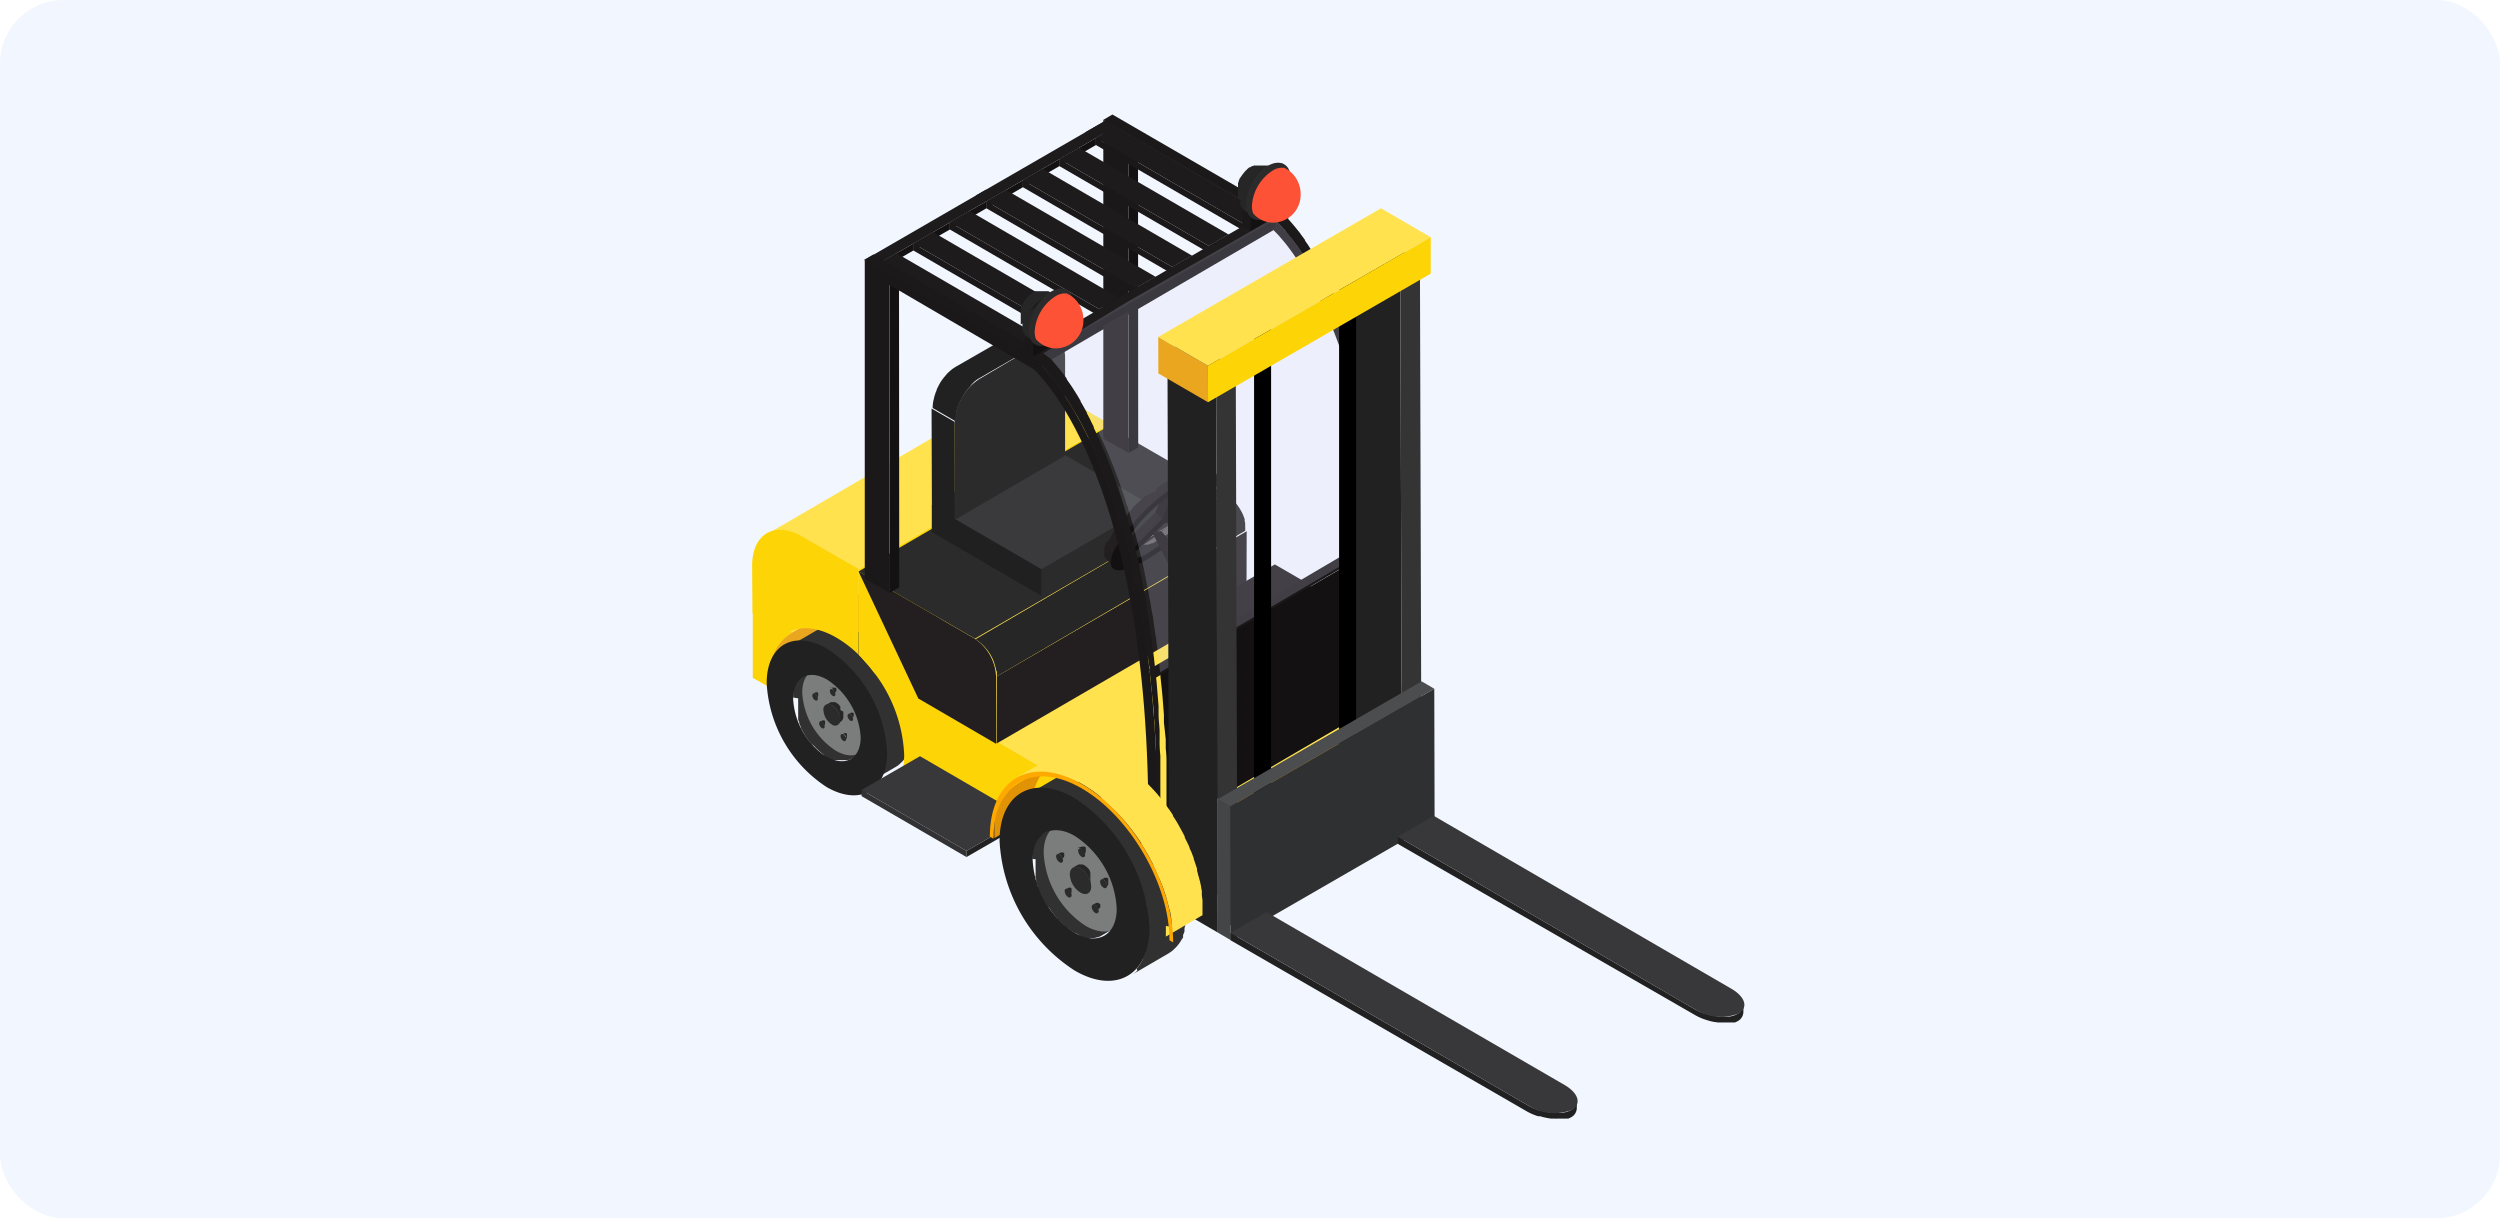 <svg xmlns="http://www.w3.org/2000/svg" width="708" height="345" viewBox="0 0 708 345">
  <g id="img6" transform="translate(-700 -5229)">
    <g id="Grupo_61277" data-name="Grupo 61277">
      <rect id="Rectángulo_30534" data-name="Rectángulo 30534" width="708" height="345" rx="18" transform="translate(700 5229)" fill="#f2f6fe"/>
    </g>
    <g id="maquinaria-03" transform="translate(913 5261.43)">
      <g id="Grupo_60887" data-name="Grupo 60887" transform="translate(0 77.232)">
        <g id="Grupo_60885" data-name="Grupo 60885">
          <g id="Grupo_60870" data-name="Grupo 60870" transform="translate(0.182 22.287)">
            <path id="Trazado_139067" data-name="Trazado 139067" d="M14.313,81.238,85.087,40.12c-4,2.3-6.489,7.247-6.489,14.252v.849L8.006,96.369v-.879C7.824,88.485,10.311,83.572,14.313,81.238Z" transform="translate(-3.579 -33.843)" fill="#eaa61f"/>
            <path id="Trazado_139068" data-name="Trazado 139068" d="M17.252,85.262,88.026,44.145,77.474,38.05,6.7,79.168Z" transform="translate(-6.215 -38.05)" fill="#ffe24e"/>
            <path id="Trazado_139069" data-name="Trazado 139069" d="M7.025,51.61c-.273,0-.485,0-.485.3V70.5l4.427,2.517v-.879c0-7.186,2.608-12.129,6.792-14.434Z" transform="translate(-6.54 -10.492)" fill="#fdd506"/>
          </g>
          <g id="Grupo_60880" data-name="Grupo 60880" transform="translate(4.124 67.62)">
            <path id="Trazado_139070" data-name="Trazado 139070" d="M10.319,66.61v-1.3a2.366,2.366,0,0,1,0-.425h0v-.273a94482.555,94482.555,0,0,1,0-.849L10.5,63.3h0v-.273A6.064,6.064,0,0,1,11.228,62h0a6.065,6.065,0,0,1,1.092-.879h0l2.335-1.365L20.72,56.27h0a4.366,4.366,0,0,0-1.152.97h0a4.851,4.851,0,0,0-.849,1.3h0a7.429,7.429,0,0,0-.546,1.7h0a9.1,9.1,0,0,0-.212,2.092,14.676,14.676,0,0,0,.182,2.274h0c.152.788.334,1.546.546,2.335h0a24.59,24.59,0,0,0,.849,2.365h0c.273.637.606,1.243.94,1.88a9.356,9.356,0,0,0,.485.819c.152.273.758,1.213,1.152,1.759h0c.515.7,1.061,1.334,1.607,1.941h0a17.615,17.615,0,0,0,1.759,1.637h0a18.192,18.192,0,0,0,1.91,1.334l.97.485h0l.879.334h0a4.185,4.185,0,0,0,.819.243h1.759l1.819-.03a3.548,3.548,0,0,0,.606-.182h.182l.7-.334-8.46,4.821h0l-.7.334H24.51a1.637,1.637,0,0,1-.546,0H20.932l-.394-.182-.394-.212h-.364l-.394-.243-.546-.97-.364-.3-.364-.3h0l-.212-.182-.364-.334-.364-.334-.364-.334-.3-.334h0l-.273-.3-.788-.606-.243-.273-.243-.3-.243-.3-.182-.273h0a2.306,2.306,0,0,1-.243-.334l-.273-.394-.3-.455a4.908,4.908,0,0,1-.3-.546,7.7,7.7,0,0,1-.485-.849,5.279,5.279,0,0,1-.334-.546l-.182-.667-.212-.455-.152-.364h0a1.85,1.85,0,0,1,0-.364,1.121,1.121,0,0,1-.152-.334l-.152-.364v-.364a1.516,1.516,0,0,1,0-.394v-.394h0V69.612a.606.606,0,0,1,0-.212h0a.758.758,0,0,0,0-.243v-.94a2.3,2.3,0,0,1,0-.455,2.3,2.3,0,0,1,0-.455v-.455Z" transform="translate(-2.829 -46.354)" fill="#313132"/>
            <g id="Grupo_60871" data-name="Grupo 60871" transform="translate(10.067 7.096)">
              <path id="Trazado_139071" data-name="Trazado 139071" d="M16.911,60.737h0L16,60.374H12.817l-.7.3h0l8.339-4.852a5.308,5.308,0,0,1,.728-.334h.243l.515-.152h3.426l.425.152h.3l.364.182.394.212h.394l.394.243.394.243.364.273.394.3h0l.243.182.364.3.364.334.334.334.334.334h.152l.273.3.273.3.243.273a1.183,1.183,0,0,0,.243.3l.212.3.212.273h0l.243.334.273.394.3.455a4.912,4.912,0,0,0,.3.546c.182.273.334.576.485.849l.334.546a2.426,2.426,0,0,0,.243.485,3.033,3.033,0,0,0,.212.455,1.85,1.85,0,0,0,.152.364h0a3.548,3.548,0,0,1,.152.334l.152.364v.334l.152.364v.394a2.823,2.823,0,0,1,0,.394h0v.243a2.517,2.517,0,0,0,0,.455v.485a2.274,2.274,0,0,1,0,.485v.7h0v.243a2.668,2.668,0,0,0,0,.485v2.274a2.152,2.152,0,0,0,0,.425v.849h0v1.122l-.182.425h0a1.092,1.092,0,0,0,0,.273c0,.182-.212.334-.3.485a4.033,4.033,0,0,1-.425.576h0a4.367,4.367,0,0,1-1.183.94l-8.308,4.852a4.881,4.881,0,0,0,1.152-.94h0a6.671,6.671,0,0,0,.849-1.334h0a7.187,7.187,0,0,0,.546-1.668h0a10.765,10.765,0,0,0,.212-2.062,12.129,12.129,0,0,0-.212-2.3h0a17.252,17.252,0,0,0-.546-2.335h0a18.679,18.679,0,0,0-.879-2.365h0c-.273-.637-.606-1.243-.94-1.85a7.7,7.7,0,0,0-.485-.849c-.364-.606-.728-1.183-1.122-1.759h0a19.469,19.469,0,0,0-1.607-1.941h0c-.576-.576-1.152-1.122-1.759-1.637h0a13.281,13.281,0,0,0-1.91-1.3,7.217,7.217,0,0,0-.94-.515h0Z" transform="translate(-9.209 -55.34)" fill="#b7b8b8"/>
              <path id="Trazado_139072" data-name="Trazado 139072" d="M20.742,58.285c-5.276-3.032-9.552-.606-9.582,5.458a21.014,21.014,0,0,0,9.521,16.5c5.276,3.032,9.582.606,9.612-5.458A21.044,21.044,0,0,0,20.742,58.285Z" transform="translate(-11.16 -52.008)" fill="#7b7c7c"/>
            </g>
            <g id="Grupo_60879" data-name="Grupo 60879" transform="translate(12.918 17.322)">
              <g id="Grupo_60877" data-name="Grupo 60877">
                <g id="Grupo_60872" data-name="Grupo 60872" transform="translate(9.976 7.209)">
                  <path id="Trazado_139073" data-name="Trazado 139073" d="M16.723,62.515a2.092,2.092,0,0,0-.152-.394h0l-.243-.334h0a1.183,1.183,0,0,0-.3-.243.576.576,0,0,0-.3,0h0a.333.333,0,0,0-.243,0h0l.3-.182.485-.273h.425l.273.212h0v.212h0v.364a.576.576,0,0,1-.243.515l-.758.455a.637.637,0,0,0,.212-.515.971.971,0,0,0,0-.394Z" transform="translate(-15.207 -61.09)" fill="#262626"/>
                  <path id="Trazado_139074" data-name="Trazado 139074" d="M16.178,61.3a.491.491,0,0,0-.788.455,1.85,1.85,0,0,0,.788,1.365c.455.243.788,0,.788-.455a1.668,1.668,0,0,0-.788-1.365Z" transform="translate(-15.39 -60.849)" fill="#2b2b2b"/>
                </g>
                <g id="Grupo_60873" data-name="Grupo 60873" transform="translate(8.005 13.001)">
                  <path id="Trazado_139075" data-name="Trazado 139075" d="M15.971,64.365a1.516,1.516,0,0,0,0-.394h0a1.334,1.334,0,0,0-.243-.334h0a.97.97,0,0,0-.273-.243.789.789,0,0,0-.3,0h0a.334.334,0,0,0-.243,0L15.486,63h.455l.273.212h0v.152h0v.394h0v.364a.516.516,0,0,1-.212.485l-.788.455a.576.576,0,0,0,.243-.485,1.546,1.546,0,0,0,0-.394Z" transform="translate(-14.395 -63)" fill="#262626"/>
                  <path id="Trazado_139076" data-name="Trazado 139076" d="M15.528,63.2a.477.477,0,0,0-.788.425,1.637,1.637,0,0,0,.758,1.365.5.5,0,0,0,.819-.425A1.728,1.728,0,0,0,15.528,63.2Z" transform="translate(-14.74 -62.809)" fill="#2b2b2b"/>
                </g>
                <g id="Grupo_60874" data-name="Grupo 60874" transform="translate(1.934 9.393)">
                  <path id="Trazado_139077" data-name="Trazado 139077" d="M14.043,63.175a1.85,1.85,0,0,0-.152-.364h0l-.243-.3h0a1.183,1.183,0,0,0-.3-.243.576.576,0,0,0-.3,0h0a.333.333,0,0,0-.243,0l.455-.273.334-.182h.425l.273.212h0V62.3h0v.364a.576.576,0,0,1-.243.515l-.758.455a.637.637,0,0,0,.212-.515.97.97,0,0,0,0-.394Z" transform="translate(-12.611 -61.81)" fill="#262626"/>
                  <path id="Trazado_139078" data-name="Trazado 139078" d="M13.533,62.015a.485.485,0,0,0-.788.455,1.728,1.728,0,0,0,.788,1.365c.455.243.788,0,.788-.455A1.759,1.759,0,0,0,13.533,62.015Z" transform="translate(-12.738 -61.621)" fill="#2b2b2b"/>
                </g>
                <g id="Grupo_60875" data-name="Grupo 60875" transform="translate(0 1.448)">
                  <path id="Trazado_139079" data-name="Trazado 139079" d="M13.474,60.615l-.182-.394h0a1.334,1.334,0,0,0-.243-.334h0a1.061,1.061,0,0,0-.3-.243H12.17l.3-.182.455-.273h.455l.243.182h0v.364h0V60.1a.515.515,0,0,1-.212.485l-.788.455a.515.515,0,0,0,.243-.485,1.789,1.789,0,0,0,0-.394Z" transform="translate(-11.958 -59.19)" fill="#262626"/>
                  <path id="Trazado_139080" data-name="Trazado 139080" d="M12.888,59.413c-.425-.273-.788,0-.788.455a1.637,1.637,0,0,0,.788,1.334.481.481,0,0,0,.788-.425,1.728,1.728,0,0,0-.788-1.365Z" transform="translate(-12.1 -58.958)" fill="#2b2b2b"/>
                </g>
                <g id="Grupo_60876" data-name="Grupo 60876" transform="translate(4.761)">
                  <path id="Trazado_139081" data-name="Trazado 139081" d="M14.913,58.857h.576l.243.212h0V59.4h0v.182a.546.546,0,0,1-.243.515l-.788.455a.576.576,0,0,0,.243-.515,1.516,1.516,0,0,0,0-.364h0a1.031,1.031,0,0,0-.182-.364h0a1.334,1.334,0,0,0-.243-.334h0a1.183,1.183,0,0,0-.3-.243h-.3a.333.333,0,0,0-.243,0Z" transform="translate(-13.67 -58.712)" fill="#262626"/>
                  <path id="Trazado_139082" data-name="Trazado 139082" d="M14.533,59a.485.485,0,0,0-.788.455,1.668,1.668,0,0,0,.788,1.365.491.491,0,0,0,.788-.455A1.85,1.85,0,0,0,14.533,59Z" transform="translate(-13.532 -58.366)" fill="#2b2b2b"/>
                </g>
              </g>
              <g id="Grupo_60878" data-name="Grupo 60878" transform="translate(3.154 4.238)">
                <path id="Trazado_139083" data-name="Trazado 139083" d="M17.15,63.9a5.579,5.579,0,0,0-.515-1.152h0a6.063,6.063,0,0,0-.728-1h0a4.883,4.883,0,0,0-.879-.728l-.455-.182h0a.819.819,0,0,0-.364,0h-.455a.637.637,0,0,0-.334,0l1.243-.728h1.213l.334.182A3.669,3.669,0,0,1,17,60.9h0l.182.243.182.212a1.3,1.3,0,0,1,0,.212v.182h0v.576l.849.485v.212h0v.273a1.3,1.3,0,0,0,0,.334v.485a1.728,1.728,0,0,1-.7,1.516l-1.243.7a1.637,1.637,0,0,0,.7-1.516,3.972,3.972,0,0,0-.182-1.152Z" transform="translate(-12.571 -60.11)" fill="#262626"/>
                <path id="Trazado_139084" data-name="Trazado 139084" d="M15.536,60.591a1.486,1.486,0,0,0-2.4,1.395,5.276,5.276,0,0,0,2.365,4.094,1.484,1.484,0,0,0,2.4-1.365,5.276,5.276,0,0,0-2.365-4.124Z" transform="translate(-13.14 -59.742)" fill="#2b2b2b"/>
              </g>
            </g>
            <path id="Trazado_139085" data-name="Trazado 139085" d="M35.4,98.12h0c.273-.334.515-.667.758-1.031v-.182a11.063,11.063,0,0,0,.546-1.031.757.757,0,0,0,0-.212,9.1,9.1,0,0,0,.485-1.274v-.182c.152-.485.273-.97.394-1.456h0c0-.546.182-1.122.243-1.7h0V87.113h0a5.587,5.587,0,0,0-.243-1.971V84.96a15.556,15.556,0,0,0-.394-2h0c-.152-.7-.334-1.365-.546-2.062h0c-.212-.667-.425-1.365-.667-2.032h0c-.273-.7-.546-1.395-.849-2.092h0c-.3-.667-.606-1.334-.94-1.971h0l-.243-.425c-.546-1.031-1.122-2.062-1.728-3.032l-.273-.425h0c-.394-.637-.819-1.213-1.243-1.819h0c-.425-.576-.879-1.183-1.365-1.728h0c-.455-.546-.94-1.061-1.395-1.577h0c-.485-.515-1-1.031-1.516-1.516h0l-1.516-1.334h0c-.546-.425-1.092-.849-1.637-1.213h0l-1.728-1.092q-.879-.485-1.728-.91h0l-1.577-.637h0c-.515-.182-1-.3-1.486-.425H16.6a7.792,7.792,0,0,0-1.395-.212h-.243a10.249,10.249,0,0,0-1.365,0h-.3a6.066,6.066,0,0,0-1.031,0l-.91.243H10.9a6.065,6.065,0,0,0-1.274.606l8.339-4.852a8.216,8.216,0,0,1,1.274-.606H19.7l.91-.243h0a4.942,4.942,0,0,1,.94,0h3.912L25.913,53h.728l.728.273.576.243h0l.7.364.7.364.273.152.425.243.7.455.576.394h0l.667.515.7.515h.334l.364.3.667.576.485.425h0l.606.606.576.576.212.243h0l.243.243.485.546.485.546.212.273h0v.182l.425.546.425.546.364.455h0l.394.576.515.728a3.944,3.944,0,0,0,.3.455h0v.212a.758.758,0,0,1,0,.212c.637,1,1.213,2,1.759,3.032v.425h0a2.7,2.7,0,0,1,.243.515c.152.273.273.515.394.788l.273.667h0a3.608,3.608,0,0,1,.243.606l.273.637a5.462,5.462,0,0,1,.243.637v.182h0v.364l.243.7a2.662,2.662,0,0,0,.212.7V74.8a8.1,8.1,0,0,0,.212.788,6.944,6.944,0,0,1,.212.849h0l.182.819.182.879v.516a1.516,1.516,0,0,1,0,.364v1.577h0a7.427,7.427,0,0,1,0,.819V83.02a7.128,7.128,0,0,0,0,.788v.667h0v1.486h0a2.516,2.516,0,0,1,0,.455l-.182.758V87.9a2.5,2.5,0,0,1-.3.788v.425l-.182.394-.364.606a.486.486,0,0,0,0,.212h0a10.769,10.769,0,0,1-.7.94h0a5.458,5.458,0,0,1-.606.576,4.129,4.129,0,0,1-.364.364,7.884,7.884,0,0,1-1.092.758l-8.339,4.852a7,7,0,0,0,1.092-.758l.273-.273A7.247,7.247,0,0,0,35.4,98.12Z" transform="translate(-4.202 -53)" fill="#313132"/>
            <path id="Trazado_139086" data-name="Trazado 139086" d="M41.953,86.131c0,10.825-7.7,15.161-17.1,9.764A37.54,37.54,0,0,1,7.84,66.421c0-10.825,7.7-15.161,17.1-9.734A37.418,37.418,0,0,1,41.953,86.131Zm-17.1,1.122c5.276,3.032,9.582.606,9.612-5.458A21.044,21.044,0,0,0,24.912,65.42c-5.276-3.032-9.552-.606-9.582,5.458a21.014,21.014,0,0,0,9.521,16.5Z" transform="translate(-7.84 -50.259)" fill="#212122"/>
          </g>
          <g id="Grupo_60881" data-name="Grupo 60881">
            <path id="Trazado_139087" data-name="Trazado 139087" d="M16.43,99.415l1.092,1.152c.606.637,1.183,1.3,1.789,1.971l.334.455h.212l21.62-12.584,45.7-26.563V34.16L16.46,75.278V99.536Z" transform="translate(13.741 -23.668)" fill="#fdd506"/>
            <path id="Trazado_139088" data-name="Trazado 139088" d="M15.652,72.091l-1.031-.364-.637-.182H9.891l-.788.212H8.86a6.672,6.672,0,0,0-.94.455L78.6,31.064h0l.728-.364h6.186l1.031.334h.546a19.412,19.412,0,0,1,1.789.879l15.8,9.1-70.895,41.3-15.8-9.1a19.414,19.414,0,0,0-1.789-.879Z" transform="translate(-3.554 -30.7)" fill="#ffe24e"/>
            <path id="Trazado_139089" data-name="Trazado 139089" d="M6.571,67.525l9.976,5.731c3.487-2.123,8.369-1.85,13.767,1.274A31.749,31.749,0,0,1,36.56,79.32h0V55.062l-15.768-9.1C12.908,41.417,6.51,45.116,6.48,54.152Z" transform="translate(-6.48 -3.634)" fill="#fdd506"/>
          </g>
          <g id="Grupo_60882" data-name="Grupo 60882" transform="translate(31.263 36.418)">
            <path id="Trazado_139090" data-name="Trazado 139090" d="M17.38,56.71l.334.455c.425.515.849,1.061,1.243,1.607a40.935,40.935,0,0,1,8.43,23.076,19.527,19.527,0,0,1-.94,6.277l44.847,26.441V88.428L54.222,78.391l-.606-.364L17.926,57.074Z" transform="translate(-15.591 -14.258)" fill="#fdd506"/>
            <path id="Trazado_139091" data-name="Trazado 139091" d="M34.97,67.11l.061,26.108,28.443,16.526-.091-26.108Z" transform="translate(20.157 6.877)" fill="#fdd506"/>
            <path id="Trazado_139092" data-name="Trazado 139092" d="M44.34,99.975l.03,26.108,71.835-39.147-.03-27.867Z" transform="translate(39.199 -9.462)" fill="#eaa61f"/>
            <path id="Trazado_139093" data-name="Trazado 139093" d="M16.79,83.191c.606.637,1.183,1.3,1.789,1.971l.546.364,35.629,20.953.606.364,17.072,10.037-.425-.182,28.443,16.526,71.623-40.905L125.528,65.209l-15.586-9.1L97.631,48.956,86.836,42.71l-.394.243-48.789,28.2h0Z" transform="translate(-16.79 -42.71)" fill="#ffe24e"/>
          </g>
          <g id="Grupo_60884" data-name="Grupo 60884" transform="translate(30.141 11.037)">
            <path id="Trazado_139094" data-name="Trazado 139094" d="M29.31,104.28l70.774-41.148.061-18.982L29.371,85.268Z" transform="translate(9.776 -14.403)" fill="#231f20"/>
            <path id="Trazado_139095" data-name="Trazado 139095" d="M120.154,53.383,49.381,94.5,16.42,75.488,87.194,34.34Z" transform="translate(-16.42 -34.34)" fill="#2b2b2b"/>
            <path id="Trazado_139096" data-name="Trazado 139096" d="M33.223,90.8a11.19,11.19,0,0,0-.334-1.365h0a14.192,14.192,0,0,0-.515-1.577h0a10.856,10.856,0,0,0-.728-1.455h0a12.644,12.644,0,0,0-.879-1.334h0l-.91-1.092a1.4,1.4,0,0,1-.212-.212,9.1,9.1,0,0,0-.788-.728l-.364-.3a7.277,7.277,0,0,0-1.152-.819l70.622-41.3a7.064,7.064,0,0,1,1.152.788l.364.334.546.485.243.243.212.212a1.822,1.822,0,0,0,.243.243l.485.637.182.212h0l.182.212.546.819.3.515h0l.243.425.273.546.212.455h0l.212.576a4.427,4.427,0,0,1,.212.576v.3h0v.212a5.733,5.733,0,0,1,.152.7v.879a8.16,8.16,0,0,1,0,1.213L33.374,92.442a11.8,11.8,0,0,0,0-1.425S33.223,90.865,33.223,90.8Z" transform="translate(5.773 -21.577)" fill="#262626"/>
            <g id="Grupo_60883" data-name="Grupo 60883" transform="translate(0 41.148)">
              <path id="Trazado_139097" data-name="Trazado 139097" d="M16.42,47.91h0L33.34,83.873,20.908,76.656c-.394-.546-.819-1.092-1.243-1.607l-.334-.455c-.606-.667-1.183-1.334-1.789-1.971L16.45,71.471h0Z" transform="translate(-16.42 -47.91)" fill="#fdd506"/>
              <path id="Trazado_139098" data-name="Trazado 139098" d="M16.481,47.94,38.374,60.585h0l3.032,1.789,7.884,4.548a13.615,13.615,0,0,1,6.065,10.7V96.7L33.34,83.873,16.42,47.91Z" transform="translate(-16.42 -47.91)" fill="#231f20"/>
            </g>
          </g>
        </g>
        <g id="Grupo_60886" data-name="Grupo 60886" transform="translate(30.99 104.492)">
          <path id="Trazado_139099" data-name="Trazado 139099" d="M16.7,68.31v1.759L46.416,87.322V85.594Z" transform="translate(-16.7 -58.758)" fill="#323133"/>
          <path id="Trazado_139100" data-name="Trazado 139100" d="M26.5,80.412V82.14l16.556-9.552V70.86Z" transform="translate(3.216 -53.576)" fill="#232223"/>
          <path id="Trazado_139101" data-name="Trazado 139101" d="M16.7,74.712,46.416,92l16.556-9.552L33.256,65.16Z" transform="translate(-16.7 -65.16)" fill="#383739"/>
        </g>
      </g>
      <g id="Grupo_60890" data-name="Grupo 60890" transform="translate(50.821 60.683)">
        <g id="Grupo_60888" data-name="Grupo 60888" transform="translate(0.061 31.983)">
          <path id="Trazado_139102" data-name="Trazado 139102" d="M23.26,41.74v7.55L54.311,67.363V59.782Z" transform="translate(-23.26 -23.698)" fill="#212021"/>
          <path id="Trazado_139103" data-name="Trazado 139103" d="M33.5,59.782v7.581L64.763,49.29l-.03-7.55Z" transform="translate(-2.449 -23.698)" fill="#2b2b2c"/>
          <path id="Trazado_139104" data-name="Trazado 139104" d="M23.26,53.832,54.311,71.874,85.543,53.832,54.493,35.79Z" transform="translate(-23.26 -35.79)" fill="#3a393b"/>
        </g>
        <g id="Grupo_60889" data-name="Grupo 60889">
          <path id="Trazado_139105" data-name="Trazado 139105" d="M29.79,36.48l-6.55-3.79.091,27.776,6.519,3.821Z" transform="translate(-23.24 -10.107)" fill="#212021"/>
          <path id="Trazado_139106" data-name="Trazado 139106" d="M33.892,41.639h0a18.2,18.2,0,0,0-1.152,1.425h0a17.251,17.251,0,0,0-1,1.577h0q-.455.819-.819,1.637h0c-.212.515-.394,1.061-.576,1.577a8.8,8.8,0,0,0-.3,1.213,1.274,1.274,0,0,0,0,.606,9.1,9.1,0,0,0-.152,1.789l-6.55-3.79a12.128,12.128,0,0,1,.152-1.789,3.548,3.548,0,0,1,.152-.606,7.883,7.883,0,0,1,.3-1.213h0s.182-.606.3-.91l.243-.546v-.182l.3-.606.273-.546.212-.394h0l.273-.485a2.153,2.153,0,0,1,.3-.425,3.942,3.942,0,0,1,.3-.455h0l.182-.212a4.456,4.456,0,0,1,.3-.394l.334-.394.334-.394h0a2.062,2.062,0,0,1,.364-.364,2.426,2.426,0,0,1,.394-.394l.455-.394h0l.394-.334.728-.485L29.89,36l17.132-9.855a9.1,9.1,0,0,1,1.456-.7h.485l.91-.182h0a2.244,2.244,0,0,1,.637,0h1.425l6.762,3.79a2.517,2.517,0,0,0-1.031-.394h0a4.578,4.578,0,0,0-1.122,0,5.185,5.185,0,0,0-.91,0h-.455a7.035,7.035,0,0,0-1.486.667l-17.1,9.885a8.4,8.4,0,0,0-1.365.94h0a9.582,9.582,0,0,0-1.334,1.486Z" transform="translate(-23.037 -25.243)" fill="#222122"/>
          <path id="Trazado_139107" data-name="Trazado 139107" d="M32.435,37.345A15.4,15.4,0,0,0,25.4,49.474V77.28L56.663,59.086V31.28c0-4.488-3.184-6.307-7.1-4.033Z" transform="translate(-18.85 -23.161)" fill="#2b2b2c"/>
        </g>
      </g>
      <g id="Grupo_60906" data-name="Grupo 60906" transform="translate(31.687 0)">
        <g id="Grupo_60894" data-name="Grupo 60894" transform="translate(68.023 99.346)">
          <g id="Grupo_60891" data-name="Grupo 60891" transform="translate(0 0)">
            <path id="Trazado_139108" data-name="Trazado 139108" d="M41.32,53.386h0a6.582,6.582,0,0,0,1.334-.334h0l1.637-.667h0c.606-.3,1.243-.606,1.91-1s1.88-1.152,2.82-1.819h0c.94-.667,1.88-1.395,2.79-2.153h0c.91-.758,1.819-1.546,2.668-2.365h0c.849-.819,1.7-1.668,2.456-2.517l1.819,2.032h0v.152h0v.152H58.6v.152h-.152l-.182.152-.152.182-.243.243-.273.243h0l-1.092,1-.273.243L56,47.291h-.182l-.182.152H54.45l-.182.152-.243.182-.243.152-.212.182h0l-.3.212-.334.243-.364.243-.394.273-.425.273-.485.273-.455.273h0l-.425.273-.485.243-.425.243-.455.212h-.273l-.425.182-.455.182H44.9l-1.819-2a6.823,6.823,0,0,0-1.759,4.154Z" transform="translate(-35.385 -28.772)" fill="#646162"/>
            <path id="Trazado_139109" data-name="Trazado 139109" d="M48.177,44.578h0a15.435,15.435,0,0,0,.94-1.668,10.489,10.489,0,0,0,.516-1.3h0a5.458,5.458,0,0,0,.212-1.061h0a2.182,2.182,0,0,0,0-.788h0a1.3,1.3,0,0,0-.334-.606h0l1.819,2a1.637,1.637,0,0,1,.334.546h0a1.336,1.336,0,0,0,0,.3v.546a.759.759,0,0,1,0,.243,2.092,2.092,0,0,1,0,.394v.364h0v.637a3.4,3.4,0,0,0-.152.394v.273h0l-.182.394a2.274,2.274,0,0,0-.212.364L50.876,46l-.243.425h0a3.031,3.031,0,0,1-.243.425l-.3.455-.334.455-.334.455L47.6,46.185C47.419,45.73,47.813,45.154,48.177,44.578Z" transform="translate(-22.714 -35.641)" fill="#211d1e"/>
            <path id="Trazado_139110" data-name="Trazado 139110" d="M45.19,42.217l1.819,2.032,6.61-.7L51.77,41.52Z" transform="translate(-27.52 -30.824)" fill="#211d1e"/>
            <path id="Trazado_139111" data-name="Trazado 139111" d="M40.56,53.125l1.819,2.032L53.3,44.392,51.476,42.36Z" transform="translate(-36.93 -29.117)" fill="#211d1e"/>
            <path id="Trazado_139112" data-name="Trazado 139112" d="M44.16,47.116l1.819,2.032,2.82-7.1L46.95,40.02Z" transform="translate(-29.614 -33.873)" fill="#191617"/>
            <path id="Trazado_139113" data-name="Trazado 139113" d="M39.385,63.668v-1a1.365,1.365,0,0,1,0-.485,2.85,2.85,0,0,1,0-.485h0v-.334l.182-.485a.489.489,0,0,1,.212-.485,1.851,1.851,0,0,0,0-.364h0l.91-.788.273-.515.3-.515a4.944,4.944,0,0,1,.334-.515v-.243h0a1.062,1.062,0,0,1,.152-.243l.364-.546.394-.576.394-.515a3.305,3.305,0,0,1,.394-.515h0l.212-.273.334-.425.334-.394.243-.3.243-.3.243-.273.243-.273.182-.212.182-.212h0l.212-.212.182-.212.182-.212V51.6l.182-.182.152-.182.182-.182.152-.182.182-.182.182-.182.182-.182v-.182l.182-.182.182-.182h0l.152-.152.273-.273.3-.273.273-.273,1.395-1.274.334-.3h0l.273-.243.3-.273h.212l.182-.182h.212l.182-.182.212-.152.182-.182h.182l.182-.152H52.7l.182-.152h.364l.212-.182h.212l.97-1.455h.212l.212-.152.212-.182.3-.212.273-.212.3-.212.3-.212.425-.3h.212l.455-.3.546-.364.515-.334.606-.364.576-.334h0l.576-.3.576-.334.546-.273h0l.576-.273.546-.243.394-.182h0l.576-.212.546-.212h.546l.879-.849h.606a2.306,2.306,0,0,1,.637,0h1.789a2.426,2.426,0,0,1,.637.455L71.042,40.5a1.638,1.638,0,0,0-.637-.455H68.737a5.7,5.7,0,0,0-.94,0h-.152a5.64,5.64,0,0,0-1.122.3h0a4.2,4.2,0,0,0-1.334.485h0l-1.516.7h0l-1.7.91c-1,.576-1.971,1.183-3.032,1.88h0a63.193,63.193,0,0,0-5.883,4.609h0c-.97.849-1.88,1.728-2.759,2.608h0a57.619,57.619,0,0,0-4.73,5.337h0c-.667.849-1.274,1.728-1.819,2.547h0a17.98,17.98,0,0,0-1.365,2.426,10.036,10.036,0,0,0-.667,1.668h0a6.761,6.761,0,0,0-.273,1.365h0a3.548,3.548,0,0,0,0,1,1.759,1.759,0,0,0,.394.788l-1.819-2.032a1.759,1.759,0,0,1-.394-.7,1.548,1.548,0,0,1-.243-.273Z" transform="translate(-39.363 -37.993)" fill="#231f20"/>
            <path id="Trazado_139114" data-name="Trazado 139114" d="M40.972,60.762A55.551,55.551,0,0,1,60.621,41.2c7.823-4.518,11.8-3.032,8.824,3.032A55.733,55.733,0,0,1,49.8,63.764C41.942,68.4,37.97,67.16,40.972,60.762ZM57.316,44.994A43,43,0,0,0,44.034,58.973c-.879,1.85-.97,3.032-.455,3.881L54.5,52l2.82-7.1Zm-2.092,8.248-10.4,10.219A11.1,11.1,0,0,0,50.887,61.4a46.273,46.273,0,0,0,10.765-8.854Zm11.159-7.156c2.214-4.639-.425-5.852-6.065-3.032L57.5,50.179l6.823-.637a20.408,20.408,0,0,0,2.153-3.457Z" transform="translate(-38.13 -36.815)" fill="#121010"/>
          </g>
          <g id="Grupo_60892" data-name="Grupo 60892" transform="translate(13.788 18.7)">
            <path id="Trazado_139115" data-name="Trazado 139115" d="M43.91,45.009h0V44.8h0v-.152h0v-.152h0l.364-.334h1.759a.607.607,0,0,1,.425.152l19.68,21.559a.576.576,0,0,0-.394-.152.91.91,0,0,0-.485,0h0a4.365,4.365,0,0,0-.7.212h0l-.849.455-.819.515h0a7.516,7.516,0,0,0-.788.576h0a8.342,8.342,0,0,0-.788.667h0a8.277,8.277,0,0,0-.758.7h0a13.857,13.857,0,0,0-1.274,1.425h0l-.485.7h0a3.427,3.427,0,0,0-.364.637,1.425,1.425,0,0,0-.182.455h0a2.246,2.246,0,0,0,0,.364h0v.273h0a.455.455,0,0,0,0,.212L44.183,45.373a.637.637,0,0,1,0-.182h0S43.91,45.07,43.91,45.009Z" transform="translate(-43.91 -44.16)" fill="#191617"/>
            <path id="Trazado_139116" data-name="Trazado 139116" d="M53.07,56.065a15.161,15.161,0,0,0,5.216-5.276c.788-1.668-.273-2.032-2.365-.819a14.8,14.8,0,0,0-5.276,5.246C49.886,56.914,50.947,57.278,53.07,56.065Z" transform="translate(-30.722 -33.808)" fill="#121010"/>
          </g>
          <g id="Grupo_60893" data-name="Grupo 60893" transform="translate(27.252 28.071)">
            <path id="Trazado_139117" data-name="Trazado 139117" d="M58.417,57.112,48.35,51.26l.03,13.1,10.067,5.852Z" transform="translate(-48.35 -39.101)" fill="#1b1819"/>
            <path id="Trazado_139118" data-name="Trazado 139118" d="M79.522,53.1l-10.1-5.852L48.35,59.409l10.067,5.852Z" transform="translate(-48.35 -47.25)" fill="#1e1b1c"/>
            <path id="Trazado_139119" data-name="Trazado 139119" d="M51.67,61.339l.03,13.1,21.1-12.159-.03-13.1Z" transform="translate(-41.603 -43.328)" fill="#131111"/>
          </g>
        </g>
        <g id="Grupo_60898" data-name="Grupo 60898">
          <path id="Trazado_139120" data-name="Trazado 139120" d="M99.544,14.88v3.426L33.38,56.877V53.329Z" transform="translate(16.501 14.381)" fill="#131111"/>
          <path id="Trazado_139121" data-name="Trazado 139121" d="M111.665,46.149l-2.729-1.789L43.53,82.9l2.032,2.274Z" transform="translate(37.129 74.293)" fill="#1b1819"/>
          <g id="Grupo_60895" data-name="Grupo 60895" transform="translate(67.711)">
            <path id="Trazado_139122" data-name="Trazado 139122" d="M41.711,96.274,41.65,9.126,44.288,7.58l.061,87.148Z" transform="translate(-34.403 -0.454)" fill="#131111"/>
            <path id="Trazado_139123" data-name="Trazado 139123" d="M41.9,5.23l48.122,27.9.3.182h0l.212.152h0l.243.243h0l.364.364h0l.273.3h0l.3.334v.152l.485.546h0l.455.515h0l.849,1h0l1,1.243h0a9.6,9.6,0,0,1,.819,1.092l.212.273.91,1.243h0v.182l.728,1.031.243.364c.273.455.576.91.879,1.365h0l.879,1.395.243.455.7,1.122v.455l.819,1.486h0l.91,1.7V50.5l.182.334.7,1.334.3.606c.273.515.546,1.061.788,1.607l.152.273h0l.97,2.092.273.576c.243.546.485,1.122.758,1.7s0,.243.152.394l.334.7c.7,1.7,1.395,3.4,2.062,5.155h0c.606,1.546,1.152,3.032,1.728,4.7a4.521,4.521,0,0,0,.394,1.183c.121.394.3.819.425,1.213l.819,2.577a6.715,6.715,0,0,0,.455,1.455c.515,1.668,1.031,3.336,1.486,5.034v.152c.546,2,1.061,4.033,1.577,6.065l.182.758q.637,2.729,1.274,5.549v.212c.394,1.819.758,3.639,1.122,5.519l.273,1.546c.273,1.455.516,3.032.758,4.4l.364,2.153c.212,1.365.394,2.7.606,4.094a19.366,19.366,0,0,0,.3,2.214l.182,1.3.364,3.032a6.008,6.008,0,0,0,.243,2.062c.243,2.123.455,4.276.667,6.489h0q.3,3.275.546,6.641a10.877,10.877,0,0,0,.152,2.214c0,1.546.212,3.032.3,4.7v2.577l.182,4.548v18.8l-2.668,1.516V149.2a32.639,32.639,0,0,0-.212-4.548v-2.577c0-1.607-.182-3.032-.3-4.73v-2.183c-.182-2.244-.364-4.488-.546-6.671h0c-.212-2.214-.455-4.4-.7-6.55a16.1,16.1,0,0,0-.243-2.032,28.634,28.634,0,0,0-.546-4.366,13.412,13.412,0,0,0-.3-2.214c-.182-1.395-.394-2.759-.606-4.094a13.22,13.22,0,0,0-.334-2.153c-.243-1.486-.515-3.032-.788-4.4l-.273-1.546c-.364-1.941-.758-3.851-1.152-5.761s-.819-3.669-1.243-5.488a1.12,1.12,0,0,0-.212-.788c-.485-2.062-1.031-4.094-1.577-6.065s-1-3.487-1.516-5.185l-.455-1.455c-.425-1.274-.819-2.547-1.243-3.79a4.152,4.152,0,0,0-.424-1.213c-.546-1.577-1.122-3.032-1.7-4.67s-1.365-3.457-2.092-5.155l-.485-1.092c-.243-.576-.485-1.152-.758-1.7l-.273-.576c-.3-.728-.637-1.425-.97-2.092v-.334l-.819-1.607-.273-.606c-.243-.455-.485-.879-.7-1.334l1.213.819-.94-1.7h0l-.849-1.516-.273-.455c-.212-.394-.455-.758-.667-1.122l-.273-.455-.879-1.395h0c-.3-.485-.606-.91-.91-1.365l-.243-.364-.7-1.031-.182-.243-.879-1.243-.212-.273Q93.3,41.284,92.9,40.8h0l-1-1.243h0l-.879-1v-.182l-.485-.546h0l-.515-.546h0l-.334-.364h0l-.273-.3h0l-.394-.364h0a2.214,2.214,0,0,1-.273-.243h0l-1.031-1.152h0l-.273-.182L39.26,6.776Z" transform="translate(-39.26 -5.23)" fill="#1c191a"/>
            <path id="Trazado_139124" data-name="Trazado 139124" d="M103.352,62.686C95.771,44.765,88.191,37.518,87.1,36.609L46.467,12.866v87.178L39.28,95.98V5.74l48.062,27.9.273.182c.364.3,9.1,7.672,17.83,27.988,11.4,26.684,17.1,61.98,16.981,104.917v1.516l-2.668-1.486v-3.032C119.666,112.173,110.812,80.364,103.352,62.686Z" transform="translate(-39.219 -4.194)" fill="#1b1819"/>
          </g>
          <g id="Grupo_60896" data-name="Grupo 60896" transform="translate(0.728 1.759)">
            <path id="Trazado_139125" data-name="Trazado 139125" d="M39.47,5.81l.03,1.971,2.881,1.7v-2Z" transform="translate(28.15 -5.81)" fill="#1b1819"/>
            <path id="Trazado_139126" data-name="Trazado 139126" d="M37.63,9.024,37.66,11,43.24,7.781l-.03-1.971Z" transform="translate(24.411 -5.81)" fill="#131111"/>
            <path id="Trazado_139127" data-name="Trazado 139127" d="M38.59,9.574v2l5.579-3.214v-2Z" transform="translate(26.362 -4.692)" fill="#131111"/>
            <path id="Trazado_139128" data-name="Trazado 139128" d="M37.02,10.21v1.971l4.761-2.759v-2Z" transform="translate(23.171 -2.538)" fill="#131111"/>
            <path id="Trazado_139129" data-name="Trazado 139129" d="M35.18,11.554v1.971l5.579-3.214V8.34Z" transform="translate(19.431 -0.668)" fill="#131111"/>
            <path id="Trazado_139130" data-name="Trazado 139130" d="M33.61,12.129v2l4.761-2.759V9.4Z" transform="translate(16.241 1.486)" fill="#131111"/>
            <path id="Trazado_139131" data-name="Trazado 139131" d="M31.77,13.545v1.971L37.349,12.3v-2Z" transform="translate(12.501 3.315)" fill="#131111"/>
            <path id="Trazado_139132" data-name="Trazado 139132" d="M30.2,14.129V16.1l4.761-2.759V11.37Z" transform="translate(9.311 5.489)" fill="#131111"/>
            <path id="Trazado_139133" data-name="Trazado 139133" d="M27.4,13.857v2l2.79-1.607v-2Z" transform="translate(3.62 7.278)" fill="#131111"/>
            <path id="Trazado_139134" data-name="Trazado 139134" d="M28.36,15.494v1.971l5.579-3.214V12.28Z" transform="translate(5.571 7.339)" fill="#131111"/>
            <path id="Trazado_139135" data-name="Trazado 139135" d="M26.79,16.069v2l4.761-2.759V13.34Z" transform="translate(2.381 9.493)" fill="#131111"/>
            <path id="Trazado_139136" data-name="Trazado 139136" d="M24.95,17.485v2l5.579-3.245v-2Z" transform="translate(-1.359 11.322)" fill="#131111"/>
            <path id="Trazado_139137" data-name="Trazado 139137" d="M86.47,32.039,41.258,5.81l2.911,1.668L38.59,10.692l42.3,24.592Z" transform="translate(26.362 -5.81)" fill="#1e1b1c"/>
            <path id="Trazado_139138" data-name="Trazado 139138" d="M38.59,7.42v2l42.3,24.561V32.012Z" transform="translate(26.362 -2.538)" fill="#1b1819"/>
            <path id="Trazado_139139" data-name="Trazado 139139" d="M52.54,17.7v1.971l5.579-3.214v-2Z" transform="translate(54.712 11.769)" fill="#131111"/>
            <path id="Trazado_139140" data-name="Trazado 139140" d="M23.38,18.069V20.04l4.761-2.729v-2Z" transform="translate(-4.55 13.497)" fill="#131111"/>
            <path id="Trazado_139141" data-name="Trazado 139141" d="M21.54,19.434v1.971l5.579-3.214V16.22Z" transform="translate(-8.289 15.346)" fill="#131111"/>
            <path id="Trazado_139142" data-name="Trazado 139142" d="M49.13,19.675l.03,1.971,5.549-3.214v-2Z" transform="translate(47.782 15.773)" fill="#131111"/>
            <path id="Trazado_139143" data-name="Trazado 139143" d="M35.18,9.4v1.971L77.511,35.932l-.03-1.971Z" transform="translate(19.431 1.486)" fill="#1b1819"/>
            <path id="Trazado_139144" data-name="Trazado 139144" d="M40.759,8.34,35.18,11.554l42.3,24.561,5.579-3.245Z" transform="translate(19.431 -0.668)" fill="#1e1b1c"/>
            <path id="Trazado_139145" data-name="Trazado 139145" d="M19.97,20.039V22.01l4.761-2.759V17.28Z" transform="translate(-11.48 17.5)" fill="#131111"/>
            <path id="Trazado_139146" data-name="Trazado 139146" d="M28.36,13.34v1.971L70.66,39.9v-2Z" transform="translate(5.571 9.493)" fill="#1b1819"/>
            <path id="Trazado_139147" data-name="Trazado 139147" d="M84.79,5.81,79.211,9.024,50.98,25.338l-2.79,1.607L17.17,44.9l2.911,1.668L25.66,43.35l4.761-2.759L36,37.376l4.761-2.759,5.579-3.245L51.1,28.643l5.579-3.214,4.761-2.759,5.579-3.245L71.781,16.7l5.579-3.214,4.761-2.79L87.7,7.478Z" transform="translate(-17.17 -5.81)" fill="#1e1b1c"/>
            <path id="Trazado_139148" data-name="Trazado 139148" d="M18.13,21.4v2l5.579-3.245V18.19Z" transform="translate(-15.219 19.35)" fill="#131111"/>
            <path id="Trazado_139149" data-name="Trazado 139149" d="M17.17,18.7v1.971l2.911,1.7v-2Z" transform="translate(-17.17 20.386)" fill="#1b1819"/>
            <path id="Trazado_139150" data-name="Trazado 139150" d="M45.72,21.624V23.6L51.3,20.381V18.41Z" transform="translate(40.852 19.797)" fill="#131111"/>
            <path id="Trazado_139151" data-name="Trazado 139151" d="M31.77,11.37v1.971L74.07,37.9V35.931Z" transform="translate(12.501 5.489)" fill="#1b1819"/>
            <path id="Trazado_139152" data-name="Trazado 139152" d="M37.349,10.3,31.77,13.545l42.3,24.561,5.579-3.214Z" transform="translate(12.501 3.315)" fill="#1e1b1c"/>
            <path id="Trazado_139153" data-name="Trazado 139153" d="M47.17,29.332V31.3L71.944,17.021v-2Z" transform="translate(43.799 12.907)" fill="#131111"/>
            <path id="Trazado_139154" data-name="Trazado 139154" d="M46.68,20.589v2l1.486-.879V19.74Z" transform="translate(42.803 22.5)" fill="#131111"/>
            <path id="Trazado_139155" data-name="Trazado 139155" d="M46.68,20.589v2l1.486-.879V19.74Z" transform="translate(42.803 22.5)" fill="#131111"/>
            <path id="Trazado_139156" data-name="Trazado 139156" d="M46.68,20.589l1.486-.849-1.486.849Z" transform="translate(42.803 22.5)" fill="#1e1b1c"/>
            <rect id="Rectángulo_36171" data-name="Rectángulo 36171" height="2.001" transform="matrix(1, -0.003, 0.003, 1, 89.47, 43.088)" fill="#1b1819"/>
            <path id="Trazado_139157" data-name="Trazado 139157" d="M45.11,22.779v2l4.761-2.759v-2Z" transform="translate(39.612 23.069)" fill="#131111"/>
            <path id="Trazado_139158" data-name="Trazado 139158" d="M42.31,23.594v2l5.579-3.245V20.38Z" transform="translate(33.922 23.8)" fill="#131111"/>
            <path id="Trazado_139159" data-name="Trazado 139159" d="M76.24,36.841,33.939,12.28,28.36,15.494l42.3,24.561Z" transform="translate(5.571 7.339)" fill="#1e1b1c"/>
            <path id="Trazado_139160" data-name="Trazado 139160" d="M44.19,22.537v2l2.79-1.607v-2Z" transform="translate(37.742 24.918)" fill="#131111"/>
            <path id="Trazado_139161" data-name="Trazado 139161" d="M44.19,22.537v2l2.79-1.607v-2Z" transform="translate(37.742 24.918)" fill="#131111"/>
            <path id="Trazado_139162" data-name="Trazado 139162" d="M38.9,25.564v2l5.579-3.245V22.35Z" transform="translate(26.992 27.804)" fill="#131111"/>
            <path id="Trazado_139163" data-name="Trazado 139163" d="M24.95,15.31v2l42.3,24.561v-2Z" transform="translate(-1.359 13.497)" fill="#1b1819"/>
            <path id="Trazado_139164" data-name="Trazado 139164" d="M30.529,14.24,24.95,17.485l42.3,24.561,5.579-3.214Z" transform="translate(-1.359 11.322)" fill="#1e1b1c"/>
            <path id="Trazado_139165" data-name="Trazado 139165" d="M27.119,16.22,21.54,19.434,63.84,44l5.579-3.214Z" transform="translate(-8.289 15.346)" fill="#1e1b1c"/>
            <path id="Trazado_139166" data-name="Trazado 139166" d="M21.54,17.28v1.971l42.3,24.592v-2Z" transform="translate(-8.289 17.5)" fill="#1b1819"/>
            <path id="Trazado_139167" data-name="Trazado 139167" d="M35.49,27.534v2l5.579-3.245V24.32Z" transform="translate(20.061 31.807)" fill="#131111"/>
            <path id="Trazado_139168" data-name="Trazado 139168" d="M34.88,37.774v2L63.111,23.461v-2Z" transform="translate(18.822 25.995)" fill="#131111"/>
            <path id="Trazado_139169" data-name="Trazado 139169" d="M32.08,29.5v2l5.579-3.245V26.29Z" transform="translate(13.131 35.811)" fill="#131111"/>
            <path id="Trazado_139170" data-name="Trazado 139170" d="M32.08,27.35v2l2.911,1.668V29.048Z" transform="translate(13.131 37.965)" fill="#1b1819"/>
            <path id="Trazado_139171" data-name="Trazado 139171" d="M99.7,14.46,94.121,17.7,89.36,20.434,83.78,23.678,79.02,26.437,73.44,29.652,68.68,32.411,63.1,35.625,58.34,38.385,52.76,41.6,48,44.358,42.42,47.572l-4.761,2.759L32.08,53.546l2.911,1.7L40.57,52,68.8,35.686l2.79-1.607,4.761-2.759,1.486-.849,24.774-14.312Z" transform="translate(13.131 11.769)" fill="#1e1b1c"/>
            <path id="Trazado_139172" data-name="Trazado 139172" d="M17.17,19.736,65.292,47.664l5.579-3.245-5.579,3.245-2.911-1.7,5.579-3.214L25.66,18.19,20.081,21.4Z" transform="translate(-17.17 19.35)" fill="#1e1b1c"/>
            <path id="Trazado_139173" data-name="Trazado 139173" d="M33.04,30.085v1.971l5.579-3.214v-2Z" transform="translate(15.082 36.929)" fill="#131111"/>
            <path id="Trazado_139174" data-name="Trazado 139174" d="M33.04,30.085v1.971l5.579-3.214v-2Z" transform="translate(15.082 36.929)" fill="#131111"/>
            <path id="Trazado_139175" data-name="Trazado 139175" d="M17.17,18.7v1.971L65.292,48.6V46.627Z" transform="translate(-17.17 20.386)" fill="#1b1819"/>
          </g>
          <g id="Grupo_60897" data-name="Grupo 60897" transform="translate(0 39.632)">
            <path id="Trazado_139176" data-name="Trazado 139176" d="M19.381,109.344,19.32,22.166l2.668-1.516.061,87.148Z" transform="translate(-12.073 -13.524)" fill="#131111"/>
            <path id="Trazado_139177" data-name="Trazado 139177" d="M19.6,18.3,67.66,46.2l.273.182h.212l.273.212h0l.394.364h0l.273.3h.152a3.46,3.46,0,0,0,.334.334h0l.515.546h0l.485.515h0l.879,1h0l1,1.243h0l.819,1.092.182.273c.3.394.606.788.91,1.243h0v.182l.728,1.031.243.364q.455.637.91,1.365h0l.879,1.395.273.425.667,1.152.182.273v.182c.273.485.576.97.849,1.486h0l.94,1.7v.182l.182.334.7,1.334.273.606L82,67.12v.273h0q.485,1,1,2.092a.643.643,0,0,0,.243.576,7.66,7.66,0,0,1,.758,1.7l.182.394c0,.243.212.455.3.7.728,1.7,1.395,3.4,2.092,5.155h0c.576,1.546,1.152,3.032,1.7,4.67a3.87,3.87,0,0,0,.425,1.213c.152.394.273.788.425,1.213l.819,2.577.455,1.455c.515,1.637,1,3.335,1.486,5.034h0c.546,2,1.092,4.033,1.577,6.065l.182.758c.455,1.819.879,3.669,1.274,5.519a.728.728,0,0,0,0,.243c.364,1.789.728,3.639,1.092,5.519a9.762,9.762,0,0,0,.273,1.546c.273,1.455.546,3.032.788,4.4a13.219,13.219,0,0,0,.334,2.153c.212,1.334.425,2.7.606,4.094a19.357,19.357,0,0,0,.3,2.214l.182,1.3a25.844,25.844,0,0,0,.364,3.032c.121,1,.182,1.365.243,2.062.243,2.123.485,4.276.7,6.459h0q.273,3.275.546,6.641v2.214c0,1.546.212,3.032.3,4.67v2.608a32.852,32.852,0,0,0,.212,4.548v18.77L98.2,180.527v-18.77L99.62,159a14.881,14.881,0,0,0-.152-2.577c0-1.577-.182-3.032-.273-4.7a10.583,10.583,0,0,0-.152-2.183c0-2.244-.334-4.488-.546-6.7h0c-.212-2.183-.425-4.366-.667-6.519a5.838,5.838,0,0,0-.243-2.032l-.546-4.366a17.677,17.677,0,0,0-.3-2.214q-.3-2.092-.758-4.185a13.218,13.218,0,0,0-.334-2.153c-.243-1.486-.485-3.032-.758-4.427l-.273-1.546c-.394-1.91-.758-3.851-1.183-5.731s-.819-3.669-1.243-5.488l-.182-.788c-.515-2.092-1.031-4.094-1.577-6.065s-1-3.487-1.546-5.185l-.455-1.455c-.394-1.274-.819-2.547-1.243-3.79a4.37,4.37,0,0,0-.394-1.213l-1.607-4.609c-.667-1.728-1.365-3.457-2.092-5.125l-.485-1.122-.728-1.668-.273-.576-.97-2.092-.182-.364c-.273-.546-.515-1.061-.788-1.577s-.212-.425-.3-.606-.455-.91-.7-1.334l-.273-.515-.91-1.7h0l-.91-1.516-.3-.455L75.6,61.267a1.941,1.941,0,0,1-.243-.425l-.879-1.395h0L73.6,58.083l-.273-.364a12.133,12.133,0,0,0-.7-1.031v-.243l-.91-1.243-.212-.273a9.6,9.6,0,0,0-.819-1.092h0c-.334-.455-.667-.849-1-1.243h0l-1-1.334-.152-.182-.485-.546h0l-.485-.546-.152-.152-.3-.334V49.35l-.273-.273h0a2.062,2.062,0,0,0-.364-.364h0l-.819-.485h0l-.212-.182h0l-.3-.212L16.93,19.846Z" transform="translate(-16.93 -18.3)" fill="#1c191a"/>
            <path id="Trazado_139178" data-name="Trazado 139178" d="M80.921,75.756C73.37,57.835,65.759,50.588,64.7,49.679L24.035,25.906v87.208L17,109.05V18.81L64.849,46.677l.3.212c.364.3,9.1,7.672,17.8,27.988,11.4,26.684,17.132,61.98,17.011,104.917v1.516l-2.638-1.516v-3.032C97.265,125.243,88.41,93.434,80.921,75.756Z" transform="translate(-16.788 -17.264)" fill="#1b1819"/>
          </g>
          <path id="Trazado_139179" data-name="Trazado 139179" d="M57.019,38.814l2.7-1.546,2.638-1.516L96.1,16.466l2.668-1.516h0l.273.182c.364.3,9.1,7.672,17.83,27.988a218.323,218.323,0,0,1,14.828,62.1L66.752,143.427l-.182-1.819a16.1,16.1,0,0,0-.243-2.032l-.364-3.032-.182-1.3a17.674,17.674,0,0,0-.3-2.214c-.212-1.395-.394-2.759-.606-4.094a17.614,17.614,0,0,0-.334-2.153c-.273-1.486-.515-3.032-.788-4.4l-.273-1.577c-.364-1.85-.728-3.7-1.122-5.488v-.243c-.394-1.85-.819-3.669-1.274-5.488L60.9,108.8c-.485-2.062-1.031-4.094-1.577-6.065a.273.273,0,0,1,0-.152c-.485-1.7-.97-3.4-1.486-5.034a4.574,4.574,0,0,0-.485-1.455c-.182-.485-.515-1.728-.819-2.577s-.273-.819-.425-1.213l-.394-1.213c-.546-1.577-1.122-3.032-1.7-4.67h0c-.667-1.728-1.365-3.426-2.062-5.125,0-.243-.212-.485-.3-.7L51.47,80.2c-.243-.576-.515-1.152-.758-1.7l-.273-.576c-.334-.728-.637-1.425-.97-2.092h0a1.09,1.09,0,0,1,0-.273l-.819-1.637-.3-.576c-.212-.455-.455-.91-.7-1.334l-.152-.334V71.5l-1.274-1.819h0L45.375,68.2v-.182l-.182-.273-.7-1.152-.243-.425-.879-1.395h0l-.91-1.365-.243-.364-.728-1.031v-.182h0c-.3-.455-.606-.849-.91-1.243l-.182-.273-.849-1.122h0l-1.3-1.637h0l-.849-1h0l-.455-.546h0l-.515-.546V55.31l-.334-.334h0l-.273-.3h0l-1.152-.819h0l-.273-.243h0l-.212-.182h0l-.273-.182L33.67,53.1Z" transform="translate(17.09 14.524)" fill="#d9d9f9" opacity="0.2"/>
          <path id="Trazado_139180" data-name="Trazado 139180" d="M111.553,83.055h0v4.609l-.152.788L46.359,126.538v-.788h0V108.5a32.634,32.634,0,0,0-.212-4.548V101.37l-.515-4.821V94.365c-.182-2.244-.334-4.488-.546-6.671h0c-.152-1.607-.334-3.032-.485-4.73L109.491,45a376,376,0,0,1,2.062,38.055Z" transform="translate(39.303 75.594)" fill="#131111"/>
        </g>
        <g id="Grupo_60905" data-name="Grupo 60905" transform="translate(44.381 13.66)">
          <g id="Grupo_60901" data-name="Grupo 60901" transform="translate(61.527)">
            <g id="Grupo_60899" data-name="Grupo 60899" transform="translate(1.222 3.017)">
              <path id="Trazado_139181" data-name="Trazado 139181" d="M54.534,13.384,52.26,12.05,52.29,23l2.274,1.334Z" transform="translate(-52.26 -8.047)" fill="#1b1819"/>
              <path id="Trazado_139182" data-name="Trazado 139182" d="M61.448,12.064,59.174,10.73l-6.914,4,2.274,1.334Z" transform="translate(-52.26 -10.73)" fill="#1e1b1c"/>
              <path id="Trazado_139183" data-name="Trazado 139183" d="M53.01,15.173l.03,10.947,6.914-3.972-.03-10.977Z" transform="translate(-50.736 -9.836)" fill="#131111"/>
            </g>
            <g id="Grupo_60900" data-name="Grupo 60900">
              <path id="Trazado_139184" data-name="Trazado 139184" d="M51.866,19.786V18.543h0V17h0v-.334a1.486,1.486,0,0,1,0-.334h0v-.212a1.275,1.275,0,0,0,0-.3.758.758,0,0,1,0-.212h0v-.3l.182-.334h0v-.273l.182-.3v-.182h0l.182-.273.273-.394h0l.394-.546h0a3.8,3.8,0,0,1,.273-.364l.243-.3h0l.243-.3.273-.273h0l.182-.182.273-.273h0l.273-.243h0l.273-.212h.212l.273-.182.273-.152h.182l.273-.152h5.792l.485.243,2.3,1.334L64.42,9.81H62.358l-.576.152h0l-.606.243h0l-.637.334-.637.394h0l-.576.455h0l-.546.485h0a4.154,4.154,0,0,0-.515.515h0a4.945,4.945,0,0,0-.515.606h0l-.546.637h0c-.152.182-.273.394-.425.606a3.034,3.034,0,0,0-.243.425L56.324,15v.182c0,.182-.212.364-.3.576h0a7.763,7.763,0,0,0-.334.728h0a7.4,7.4,0,0,0-.3.728h0l-.273.758h0a6.365,6.365,0,0,0-.182.728h0a6.065,6.065,0,0,0-.152.728h0v.728h0a6.063,6.063,0,0,0,0,.728,5.122,5.122,0,0,0,0,.7h0v.606h0a3.516,3.516,0,0,0,0,.546h0l.182.455h0a1.607,1.607,0,0,0,.243.455,2.607,2.607,0,0,0,.425.546h0a3.032,3.032,0,0,0,.546.394l-2.3-1.3-.515-.425h0a2.608,2.608,0,0,1-.425-.546h0s-.152-.273-.243-.425h0a.382.382,0,0,0-.152-.3c-.152-.091,0,0,0-.152V20.6a.941.941,0,0,1,0-.3.334.334,0,0,1,0-.152v-.061h0Z" transform="translate(-51.857 -9.583)" fill="#262626"/>
              <path id="Trazado_139185" data-name="Trazado 139185" d="M58.917,10.539A13.979,13.979,0,0,0,52.61,21.455c0,4.033,2.85,5.64,6.337,3.639a13.827,13.827,0,0,0,6.307-10.916C65.255,10.235,62.4,8.628,58.917,10.539Z" transform="translate(-50.326 -9.735)" fill="#2b2b2b"/>
            </g>
            <path id="Trazado_139186" data-name="Trazado 139186" d="M53.161,21.057a5.488,5.488,0,0,0,.364,2.092h0a7.338,7.338,0,0,0,2.729,2,7.247,7.247,0,0,0,3.032.606,7.884,7.884,0,0,0,7.672-8.066,8.308,8.308,0,0,0-2.85-6.307,8.582,8.582,0,0,0-1.789-1.152,4.943,4.943,0,0,0-3.245.758,12.736,12.736,0,0,0-5.913,10.067Z" transform="translate(-49.21 -8.791)" fill="#fe5236"/>
          </g>
          <g id="Grupo_60904" data-name="Grupo 60904" transform="translate(0 35.623)">
            <g id="Grupo_60902" data-name="Grupo 60902" transform="translate(1.225 2.993)">
              <path id="Trazado_139187" data-name="Trazado 139187" d="M34.244,25.124,31.97,23.79,32,34.736l2.274,1.334Z" transform="translate(-31.97 -19.787)" fill="#1b1819"/>
              <path id="Trazado_139188" data-name="Trazado 139188" d="M41.158,23.8,38.884,22.47l-6.914,4,2.274,1.334Z" transform="translate(-31.97 -22.47)" fill="#1e1b1c"/>
              <path id="Trazado_139189" data-name="Trazado 139189" d="M32.72,26.913l.03,10.947,6.914-4-.03-10.947Z" transform="translate(-30.446 -21.576)" fill="#131111"/>
            </g>
            <g id="Grupo_60903" data-name="Grupo 60903">
              <path id="Trazado_139190" data-name="Trazado 139190" d="M31.578,31.16V29.917h0v-1.3a.94.94,0,0,0,0-.243h0V27.7h0a1.944,1.944,0,0,1,0-.212,1.273,1.273,0,0,0,0-.3.485.485,0,0,1,0-.212h0a3.031,3.031,0,0,1,0-.3l.182-.334h0v-.273l.182-.3v-.182h0l.182-.273a3.032,3.032,0,0,0,.243-.425h0l.394-.546h0l.273-.364.243-.273h0l.243-.273.273-.273h0l.182-.182.273-.273h0l.273-.243h0l.273-.212.182-.152h0l.273-.182.273-.182h3.821a2.426,2.426,0,0,1,.485.243l2.274,1.3-.485-.212h-2l-.546.152h0l-.606.243h0l-.637.334-.637.394h0l-.576.425h0l-.546.485h0a4.153,4.153,0,0,0-.515.515h0c-.182.212-.364.394-.515.606h0l-.515.637h0c0,.182-.273.394-.425.606l1.819-1.274-.182.334v.152l-.3.606h0l-.364.728h0a7.4,7.4,0,0,0-.3.728h0l-.273.758h0a6.577,6.577,0,0,0-.212.728h0a6.061,6.061,0,0,0,0,.728h0v.728h0a5.857,5.857,0,0,0,0,.728,5.124,5.124,0,0,0,0,.7h0v.606h0a2.577,2.577,0,0,0,0,.515h0l.182.425h0a3.307,3.307,0,0,0,.243.455,2.608,2.608,0,0,0,.425.546h0l.546.394-2.3-1.334a2.123,2.123,0,0,1-.515-.394h0a2.608,2.608,0,0,1-.424-.546h0a.534.534,0,0,0-.243-.425h0l-.152-.3a1.305,1.305,0,0,0,0-.152V30.857h0Z" transform="translate(-31.566 -20.981)" fill="#262626"/>
              <path id="Trazado_139191" data-name="Trazado 139191" d="M38.627,22.354A13.979,13.979,0,0,0,32.32,33.27c0,4.033,2.85,5.64,6.337,3.639a13.827,13.827,0,0,0,6.307-10.825C44.965,21.959,42.114,20.322,38.627,22.354Z" transform="translate(-30.034 -21.483)" fill="#2b2b2b"/>
            </g>
            <path id="Trazado_139192" data-name="Trazado 139192" d="M32.871,32.766a5.549,5.549,0,0,0,.364,2.123h0a7.338,7.338,0,0,0,2.729,2A7.247,7.247,0,0,0,39,37.5a7.884,7.884,0,0,0,7.672-8.066,8.308,8.308,0,0,0-2.85-6.307A8.035,8.035,0,0,0,42,21.971a4.882,4.882,0,0,0-3.214.758,12.736,12.736,0,0,0-5.913,10.037Z" transform="translate(-28.917 -20.555)" fill="#fe5236"/>
          </g>
        </g>
      </g>
      <g id="Grupo_60917" data-name="Grupo 60917" transform="translate(115.015 26.563)">
        <g id="Grupo_60910" data-name="Grupo 60910" transform="translate(2.608 7.005)">
          <g id="Grupo_60907" data-name="Grupo 60907" transform="translate(0 30.11)">
            <path id="Trazado_139193" data-name="Trazado 139193" d="M59.067,35.326,45.27,27.29l.455,156.738,13.8,8.035Z" transform="translate(-45.27 -24.076)" fill="#212122"/>
            <path id="Trazado_139194" data-name="Trazado 139194" d="M64.616,34.266l-13.8-8.036L45.27,29.444l13.8,8.036Z" transform="translate(-45.27 -26.23)" fill="#343335"/>
            <path id="Trazado_139195" data-name="Trazado 139195" d="M49.82,32.094l.455,156.738,5.549-3.214L55.369,28.88Z" transform="translate(-36.023 -20.844)" fill="#353435"/>
          </g>
          <g id="Grupo_60908" data-name="Grupo 60908" transform="translate(52.155)">
            <path id="Trazado_139196" data-name="Trazado 139196" d="M76.267,25.365,62.47,17.36,62.925,174.1l13.8,8.005Z" transform="translate(-62.47 -14.146)" fill="#212122"/>
            <path id="Trazado_139197" data-name="Trazado 139197" d="M81.816,24.336,68.019,16.3,62.47,19.514l13.8,8.005Z" transform="translate(-62.47 -16.3)" fill="#343335"/>
            <path id="Trazado_139198" data-name="Trazado 139198" d="M67.02,22.134l.455,156.738,5.549-3.184L72.569,18.95Z" transform="translate(-53.223 -10.914)" fill="#353435"/>
          </g>
          <g id="Grupo_60909" data-name="Grupo 60909" transform="translate(24.531 12.25)">
            <rect id="Rectángulo_36172" data-name="Rectángulo 36172" width="4.821" height="161.074" transform="translate(0 7.217)"/>
            <rect id="Rectángulo_36173" data-name="Rectángulo 36173" width="4.821" height="161.074" transform="translate(24.076)"/>
          </g>
        </g>
        <g id="Grupo_60915" data-name="Grupo 60915" transform="translate(16.86 133.966)">
          <g id="Grupo_60911" data-name="Grupo 60911">
            <path id="Trazado_139199" data-name="Trazado 139199" d="M53.548,71.232,49.97,69.17l.091,37.843,3.578,2.092Z" transform="translate(-49.97 -35.815)" fill="#444546"/>
            <path id="Trazado_139200" data-name="Trazado 139200" d="M111.283,60.262,107.7,58.17,49.97,91.525l3.578,2.062Z" transform="translate(-49.97 -58.17)" fill="#4c4d4e"/>
            <path id="Trazado_139201" data-name="Trazado 139201" d="M51.15,92.185l.091,37.873,57.735-33.325-.091-37.873Z" transform="translate(-47.572 -56.768)" fill="#2f3031"/>
          </g>
          <g id="Grupo_60914" data-name="Grupo 60914" transform="translate(3.608 38.085)">
            <g id="Grupo_60912" data-name="Grupo 60912" transform="translate(47.364)">
              <path id="Trazado_139202" data-name="Trazado 139202" d="M151.047,121.641a15.372,15.372,0,0,0,3.032,1.274h.182a14.373,14.373,0,0,0,1.971.485l1.425.243h1.516a11.769,11.769,0,0,0,1.456,0h0a8.613,8.613,0,0,0,1.274-.273h0a4.787,4.787,0,0,0,1.061-.485,3.032,3.032,0,0,0,1.7-2.547v2.092a3.032,3.032,0,0,1-1.7,2.547,4.035,4.035,0,0,1-.728.334h-4.761l-1.274-.182h0a15.737,15.737,0,0,1-1.971-.515h0a15.678,15.678,0,0,1-3.032-1.273L66.78,74.732V72.67Z" transform="translate(-66.78 -66.787)" fill="#222122"/>
              <path id="Trazado_139203" data-name="Trazado 139203" d="M66.78,76.613l84.267,48.971a13.706,13.706,0,0,0,12.129,1.183c3.032-1.668,2-4.791-1.91-7.065L76.968,70.73Z" transform="translate(-66.78 -70.73)" fill="#383739"/>
            </g>
            <g id="Grupo_60913" data-name="Grupo 60913" transform="translate(0 27.26)">
              <path id="Trazado_139204" data-name="Trazado 139204" d="M135.579,130.631a12.828,12.828,0,0,0,3.032,1.274h.182c.637.182,1.3.364,1.971.485l1.425.212h0a12.92,12.92,0,0,0,1.516,0h0a11.044,11.044,0,0,0,1.456,0h0a7.853,7.853,0,0,0,1.274-.273h0a5.881,5.881,0,0,0,1.092-.455,3.032,3.032,0,0,0,1.7-2.547v2.062a3.032,3.032,0,0,1-1.7,2.547l-.728.334h-3.154a3.672,3.672,0,0,1-.576,0h-.94a9.1,9.1,0,0,1-1.274-.182h0a15.549,15.549,0,0,1-1.971-.485h-.576a16.31,16.31,0,0,1-3.032-1.274L51.16,83.752V81.66Z" transform="translate(-51.16 -75.777)" fill="#222122"/>
              <path id="Trazado_139205" data-name="Trazado 139205" d="M51.16,85.6l84.419,48.971a13.8,13.8,0,0,0,12.129,1.213c3.032-1.668,1.971-4.821-1.941-7.1L61.348,79.72Z" transform="translate(-51.16 -79.72)" fill="#383739"/>
            </g>
          </g>
        </g>
        <g id="Grupo_60916" data-name="Grupo 60916">
          <path id="Trazado_139206" data-name="Trazado 139206" d="M58.48,34.187,44.41,26l.03,10.34L58.51,44.5Z" transform="translate(-44.41 10.418)" fill="#eaa61f"/>
          <path id="Trazado_139207" data-name="Trazado 139207" d="M121.582,22.177l-14.1-8.187L44.41,50.408l14.07,8.187Z" transform="translate(-44.41 -13.99)" fill="#ffe24e"/>
          <path id="Trazado_139208" data-name="Trazado 139208" d="M49.05,53.108l.03,10.31L112.152,27V16.69Z" transform="translate(-34.98 -8.503)" fill="#fdd506"/>
        </g>
      </g>
      <g id="Grupo_60928" data-name="Grupo 60928" transform="translate(67.317 180.549)">
        <path id="Trazado_139209" data-name="Trazado 139209" d="M43.491,68.035h0a14.615,14.615,0,0,0-1.152,1.546l-.212.182a14.16,14.16,0,0,0-.819,1.486l-.152.334a15.162,15.162,0,0,0-.728,1.88v.243c-.212.7-.394,1.395-.546,2.123a1.945,1.945,0,0,1,0,.212c0,.788-.273,1.637-.364,2.486h0a27.289,27.289,0,0,0,0,2.79l-10.4,6.065a4.7,4.7,0,0,1,0-.667V84.592h0V83.5l.182-1.092v-.515a1,1,0,0,1,.152-.637l.273-1.092a.912.912,0,0,0,.152-.637.749.749,0,0,1,.152-.455l.455-1.152v-.273l.182-.334.273-.606.879-.879.152-.273a17.071,17.071,0,0,1,1.092-1.395h0c.3-.364.667-.667,1-1l.485-.364A14.553,14.553,0,0,1,36.123,71.7l10.4-6.065a14.948,14.948,0,0,0-1.607,1.092,4.125,4.125,0,0,1-.364.364C44.188,67.338,43.946,67.672,43.491,68.035Z" transform="translate(-27.814 -63.01)" fill="#e29205"/>
        <g id="Grupo_60927" data-name="Grupo 60927" transform="translate(2.759 5.451)">
          <path id="Trazado_139210" data-name="Trazado 139210" d="M32.658,83.468a3.307,3.307,0,0,1,0-.546c0-.182,0-.364,0-.515a3.336,3.336,0,0,0,0-.546V80.315l.182-.515.212-.546h0a3.548,3.548,0,0,0,.152-.334l.364-.606.546-.7h0a5.823,5.823,0,0,1,1.334-1.122h0l3.032-1.7,7.49-4.336h0a5.307,5.307,0,0,0-1.425,1.183h0a9.1,9.1,0,0,0-1.061,1.637h0a8.885,8.885,0,0,0-.667,2.092h0a16.557,16.557,0,0,0-.243,2.577,18.408,18.408,0,0,0,.243,2.85h0a21.684,21.684,0,0,0,.7,3.032h0A28.864,28.864,0,0,0,44.6,86.865h0c.334.788.758,1.546,1.152,2.3l.637,1.061c.425.758.91,1.486,1.395,2.183h0a21.8,21.8,0,0,0,2,2.426h0a22.8,22.8,0,0,0,2.183,2.032h0a20.56,20.56,0,0,0,2.365,1.637,9.1,9.1,0,0,0,1.213.606h0a8.34,8.34,0,0,0,1.092.455h0a7.1,7.1,0,0,0,1,.273h0a5.369,5.369,0,0,0,.97,0h1.213a7.287,7.287,0,0,0,.849,0l.758-.212h.212a4.7,4.7,0,0,0,.879-.425l-10.37,6.065h0a5.611,5.611,0,0,1-.879.394h-.212l-.758.212h0a3.487,3.487,0,0,1-.788,0H46.788L46.3,105.7l-.455-.7h0l-.485-.243-.485-.273H44.7l-.273-.182-.485-.3-.97-.667-.485-.364h0l-.3-.212-.455-.425-.455-.394-.425-.425-.394-.394-.667-.485h0v-.243l-.334-.364-.334-.394-.3-.364-.3-.364-.273-.364-.273-.364h0l-.273-.394-.364-.515-.576-.576-.394-.7a12.124,12.124,0,0,1-.606-1.061l-.394-.667c0-.212-.212-.394-.3-.606l-.273-.576-.182-.425h0l-.182-.425-.182-.455a2.668,2.668,0,0,1,0-.455l-.182-.425a3.306,3.306,0,0,1-.334-.606v-.606h0v-.3a.8.8,0,0,0-.152-.576c-.152-.182,0-.394,0-.576V86.743h0V86.47a4.545,4.545,0,0,1,0-.606,4.156,4.156,0,0,1,0-.576,4.062,4.062,0,0,1,0-.606,3.305,3.305,0,0,1,0-.546v-.576Z" transform="translate(-23.379 -58.665)" fill="#313132"/>
          <g id="Grupo_60918" data-name="Grupo 60918" transform="translate(12.493 8.72)">
            <path id="Trazado_139211" data-name="Trazado 139211" d="M40.955,75.857h0l-1.031-.3h0a5.369,5.369,0,0,0-.97,0h-.182a4.882,4.882,0,0,0-.94,0H36.71l-.667.182h-.3l-.879.394h0l10.37-6.065a4.7,4.7,0,0,1,.879-.425h.334l.637-.182h0a4.427,4.427,0,0,1,.667,0h2.7l.546.152h.394l.485.182.394.182h0l.485.243.485.273h.182l.3.182.485.3.485.334.485.334.485.364h0l.273.212.485.425.455.394.425.425.394.394.182.182h0v.182l.364.394.334.394.3.364.273.364.3.364.273.364h0l.273.394.364.515.364.546.394.7c.212.334.394.7.606,1.061l.394.667.3.606.273.576.182.425h0l.182.425.182.455a2.668,2.668,0,0,0,0,.455l.182.425a3.305,3.305,0,0,0,0,.515,2.272,2.272,0,0,1,0,.485v.182h0v.273a3.182,3.182,0,0,0,.152.576c0,.182,0,.394,0,.576v.606a3.577,3.577,0,0,0,0,.606.849.849,0,0,0,0,.273h0v.273a4.548,4.548,0,0,1,0,.606,4.127,4.127,0,0,1,0,.606v2.79a3.03,3.03,0,0,0,0,.515v.515h0a1.092,1.092,0,0,1,0,.334v.546l-.182.515-.212.546h0a3.557,3.557,0,0,0-.152.334l-.364.606-.546.7h0a5.428,5.428,0,0,1-1.456,1.183l-10.37,6.065a5.793,5.793,0,0,0,1.425-1.183h0a8,8,0,0,0,1.061-1.637h0a9.43,9.43,0,0,0,.667-2.092h0a11.644,11.644,0,0,0,.243-2.577,15.554,15.554,0,0,0-.212-2.881h0a20.135,20.135,0,0,0-.667-3.032h0A28.872,28.872,0,0,0,51.72,87.5h0a23.619,23.619,0,0,0-1.183-2.3,12.137,12.137,0,0,0-.606-1.061c-.455-.758-.91-1.486-1.425-2.183h0c-.637-.849-1.3-1.668-2-2.426h0a22.8,22.8,0,0,0-2.183-2.032h0a20.559,20.559,0,0,0-2.365-1.637c-.394-.243-.819-.425-1.213-.637h0q.093.323.212.637Z" transform="translate(-31.373 -69.446)" fill="#b7b8b8"/>
            <path id="Trazado_139212" data-name="Trazado 139212" d="M45.657,73.014c-6.58-3.79-11.917-.758-11.947,6.823a26.2,26.2,0,0,0,11.856,20.71c6.58,3.79,11.947.758,11.947-6.792A26.108,26.108,0,0,0,45.657,73.014Z" transform="translate(-33.71 -65.511)" fill="#7b7c7c"/>
          </g>
          <g id="Grupo_60926" data-name="Grupo 60926" transform="translate(16.01 21.317)">
            <g id="Grupo_60924" data-name="Grupo 60924">
              <g id="Grupo_60919" data-name="Grupo 60919" transform="translate(12.463 8.824)">
                <path id="Trazado_139213" data-name="Trazado 139213" d="M40.636,78.3a2.3,2.3,0,0,0-.182-.485h0a1.365,1.365,0,0,0-.3-.424h0a1.607,1.607,0,0,0-.364-.3.728.728,0,0,0-.394,0h0a.334.334,0,0,0-.3,0h0l.364-.243.576-.334h.728a2.453,2.453,0,0,1,.3.273h0V78a.4.4,0,0,1,0,.182.7.7,0,0,1-.3.637l-.97.576a.728.728,0,0,0,.3-.637,1.365,1.365,0,0,0,0-.485Z" transform="translate(-38.756 -76.51)" fill="#262626"/>
                <path id="Trazado_139214" data-name="Trazado 139214" d="M39.981,76.781a.619.619,0,0,0-1,.546,2.123,2.123,0,0,0,.97,1.7.613.613,0,0,0,1-.546A2.123,2.123,0,0,0,39.981,76.781Z" transform="translate(-38.98 -76.204)" fill="#2b2b2b"/>
              </g>
              <g id="Grupo_60920" data-name="Grupo 60920" transform="translate(10.098 15.95)">
                <path id="Trazado_139215" data-name="Trazado 139215" d="M39.9,80.649a2.334,2.334,0,0,0-.212-.485h0l-.3-.425h0a1.244,1.244,0,0,0-.394-.3.576.576,0,0,0-.364,0h0a.425.425,0,0,0-.334,0l.97-.576h.576a1.455,1.455,0,0,1,.606.425h0v.3h0v.182c0,.182,0,.546-.3.637l-.97.576a.728.728,0,0,0,.3-.637,1.364,1.364,0,0,0,0-.485Z" transform="translate(-38.017 -78.86)" fill="#262626"/>
                <path id="Trazado_139216" data-name="Trazado 139216" d="M39.17,79.131a.6.6,0,0,0-.97.546,2.123,2.123,0,0,0,.97,1.7.613.613,0,0,0,1-.546,2.153,2.153,0,0,0-1-1.7Z" transform="translate(-38.2 -78.554)" fill="#2b2b2b"/>
              </g>
              <g id="Grupo_60921" data-name="Grupo 60921" transform="translate(2.426 11.614)">
                <path id="Trazado_139217" data-name="Trazado 139217" d="M37.3,79.158a2.852,2.852,0,0,0-.182-.455h0a4.458,4.458,0,0,0-.3-.394h0l-.364-.3a1.152,1.152,0,0,0-.394,0h0a.485.485,0,0,0-.3,0l.576-.334.394-.243h.425l.3.243h0v.243h0v.152h0v.243a.515.515,0,0,1,0,.212.728.728,0,0,1-.3.637l-.94.546a.758.758,0,0,0,.273-.637,1.516,1.516,0,0,0,0-.485Z" transform="translate(-35.507 -77.43)" fill="#262626"/>
                <path id="Trazado_139218" data-name="Trazado 139218" d="M36.671,77.65a.624.624,0,0,0-1,.576,2.3,2.3,0,0,0,.97,1.7.624.624,0,0,0,1-.576,2.214,2.214,0,0,0-.97-1.7Z" transform="translate(-35.67 -77.226)" fill="#2b2b2b"/>
              </g>
              <g id="Grupo_60922" data-name="Grupo 60922" transform="translate(0 1.668)">
                <path id="Trazado_139219" data-name="Trazado 139219" d="M36.557,75.909a2.333,2.333,0,0,0-.212-.485h0l-.3-.425h0a1.607,1.607,0,0,0-.364-.3,1.3,1.3,0,0,0-.394,0h0a.516.516,0,0,0-.3,0h0l.394-.212.576-.334h.7a1.182,1.182,0,0,1,.3.243h0v.273h0v.182h0v.182a.788.788,0,0,1-.273.637l-.97.546a.607.607,0,0,0,.273-.606,2.669,2.669,0,0,0,0-.485Z" transform="translate(-34.646 -74.15)" fill="#262626"/>
                <path id="Trazado_139220" data-name="Trazado 139220" d="M35.871,74.419c-.546-.334-.97,0-1,.546a2.153,2.153,0,0,0,1,1.7.6.6,0,0,0,.97-.546,2.183,2.183,0,0,0-.97-1.7Z" transform="translate(-34.87 -73.874)" fill="#2b2b2b"/>
              </g>
              <g id="Grupo_60923" data-name="Grupo 60923" transform="translate(5.883)">
                <path id="Trazado_139221" data-name="Trazado 139221" d="M38.447,73.6h.546l.334.243h0v.97h0v.212a.7.7,0,0,1-.273.606l-.97.576a.758.758,0,0,0,.273-.637,3.03,3.03,0,0,0,0-.485h0a1.576,1.576,0,0,0-.182-.485h0a4.459,4.459,0,0,0-.3-.394h0l-.364-.3a1.152,1.152,0,0,0-.394,0h0a.485.485,0,0,0-.3,0Z" transform="translate(-36.81 -73.6)" fill="#262626"/>
                <path id="Trazado_139222" data-name="Trazado 139222" d="M37.931,73.89a.624.624,0,0,0-1,.576,2.244,2.244,0,0,0,1,1.7.608.608,0,0,0,.97-.576,2.214,2.214,0,0,0-.97-1.7Z" transform="translate(-36.566 -73.253)" fill="#2b2b2b"/>
              </g>
            </g>
            <g id="Grupo_60925" data-name="Grupo 60925" transform="translate(3.881 5.064)">
              <path id="Trazado_139223" data-name="Trazado 139223" d="M41.281,80.061a6.609,6.609,0,0,0-.637-1.425h0a6.246,6.246,0,0,0-.91-1.243h0a5.275,5.275,0,0,0-1.122-.91l-.515-.334H36.46l1.546-.879h1.183l.425.212a4.428,4.428,0,0,1,.97.758l.152.152h0l.243.3.212.273v.243a1.243,1.243,0,0,1,.152.273h0v.455a1.092,1.092,0,0,1,0,.273v.546h0v.334a2.062,2.062,0,0,1,0,.425,3.882,3.882,0,0,1,0,.576A2.092,2.092,0,0,1,40.493,82l-1.546.879A2.032,2.032,0,0,0,39.826,81a4.882,4.882,0,0,0-.243-1.455Z" transform="translate(-35.52 -75.27)" fill="#262626"/>
              <path id="Trazado_139224" data-name="Trazado 139224" d="M39.182,75.91c-1.637-.94-3.032-.182-3.032,1.728a6.519,6.519,0,0,0,3.032,5.125c1.607.94,3.032.182,3.032-1.7A6.55,6.55,0,0,0,39.182,75.91Z" transform="translate(-36.15 -74.788)" fill="#2b2b2b"/>
            </g>
          </g>
          <path id="Trazado_139225" data-name="Trazado 139225" d="M63.851,122.455h0a14.034,14.034,0,0,0,.97-1.274.667.667,0,0,1,.152-.243c.243-.424.485-.819.7-1.274v-.273a12.675,12.675,0,0,0,.637-1.607v-.212a15.94,15.94,0,0,0,.455-1.819v-.182c0-.667.243-1.395.3-2.123h0v-2.4a23.683,23.683,0,0,0,0-2.517h0a22.627,22.627,0,0,0-.3-2.456v-.243a10.838,10.838,0,0,0-.485-2.517h0c-.212-.849-.425-1.7-.7-2.547h0c-.273-.849-.546-1.7-.849-2.547h0c-.334-.849-.667-1.728-1.061-2.577h0c-.364-.849-.758-1.668-1.152-2.486v-.182l-.3-.515c-.667-1.3-1.395-2.547-2.153-3.79,0-.152-.212-.334-.334-.515v-.182c-.485-.758-1-1.516-1.546-2.244h0c-.546-.728-1.122-1.456-1.7-2.153h0c-.546-.7-1.152-1.365-1.728-2h0c-.606-.637-1.243-1.274-1.85-1.85h0c-.606-.576-1.243-1.122-1.88-1.668h0c-.667-.546-1.334-1.031-2.032-1.516h0c-.7-.485-1.395-.94-2.123-1.365s-1.455-.788-2.153-1.122h0a20.521,20.521,0,0,0-1.971-.788h-.182a15.459,15.459,0,0,0-1.85-.515h-.182L38.8,72.483h-2.4a9.1,9.1,0,0,0-1.274.152l-1.152.3-.576.182a14.849,14.849,0,0,0-1.577.728l10.4-6.065a9.339,9.339,0,0,1,1.577-.728l.546-.182,1.152-.3h4a6.482,6.482,0,0,1,1.061.182h.97l.94.273h.91l.879.334.7.334h.182l.879.425.849.485.334.182.546.3.849.546a6.67,6.67,0,0,1,.758.515h0l.849.637.849.667.243.182h.182L61.91,72a9.431,9.431,0,0,1,.849.7l.606.576h0l.758.728a8.282,8.282,0,0,1,.7.758l.273.273h0l.273.3L66,76l.576.7.273.334h0a1.4,1.4,0,0,1,.212.212l.515.667.546.667.425.606h0l.515.728c.212.3.425.606.606.91l.394.546v.182l.182.243.152.273c.788,1.243,1.516,2.486,2.183,3.79a1.245,1.245,0,0,1,0,.273.91.91,0,0,1,0,.243v.182l.334.637.455,1,.364.819h0a2.076,2.076,0,0,0,.334.758,8.4,8.4,0,0,1,.3.788c.091.243.212.546.3.819v.212h0l.182.485a3.8,3.8,0,0,0,.3.879l.273.879v.455a3.033,3.033,0,0,0,.152.485l.273,1A5.678,5.678,0,0,0,76.1,96.8h0a1.766,1.766,0,0,0,.212,1.031c.212.334,0,.728.212,1.092a1.787,1.787,0,0,0,0,.394v.243a2.336,2.336,0,0,1,0,.455,2.58,2.58,0,0,0,.152,1.061v5.064a8,8,0,0,0,1.152,1.152h0v.94l-.182.94a.394.394,0,0,1,0,.182v.728a8.518,8.518,0,0,1-.243.94,1.487,1.487,0,0,1,0,.334v.606a9.252,9.252,0,0,1-.394.97v.515a.505.505,0,0,1-.243.515l-.455.758a1.694,1.694,0,0,0-.152.243h0a11.524,11.524,0,0,1-.879,1.152h0a8.246,8.246,0,0,1-.728.728l-.455.455a12.129,12.129,0,0,1-1.365.94l-10.4,6.065a8.4,8.4,0,0,0,1.365-.94l.364-.364q-.095-.277-.212-.546Z" transform="translate(-25.038 -66.57)" fill="#313132"/>
          <path id="Trazado_139226" data-name="Trazado 139226" d="M72.042,107.732c0,13.494-9.582,18.952-21.226,12.129A46.576,46.576,0,0,1,29.59,83.17c0-13.494,9.582-18.952,21.226-12.129a46.788,46.788,0,0,1,21.226,36.691Zm-21.226,1.425c6.58,3.79,11.947.758,11.947-6.823A26.108,26.108,0,0,0,50.907,81.775c-6.58-3.79-11.917-.758-11.947,6.823a26.2,26.2,0,0,0,11.856,20.559Z" transform="translate(-29.59 -63.461)" fill="#212122"/>
        </g>
        <path id="Trazado_139227" data-name="Trazado 139227" d="M75.027,112.523v-.273a12.809,12.809,0,0,0-.606-3.032h0c-.243-1.031-.515-2.062-.819-3.032V106c-.334-1.031-.667-2.062-1.031-3.032h0c-.394-1.061-.819-2.092-1.274-3.032h0c-.455-1.031-.91-2.032-1.425-3.032v-.243c-.515-1-1.031-2-1.607-3.032h0c-.576-.97-1.152-1.91-1.759-2.85V90.57c-.637-.94-1.243-1.85-1.91-2.729h0c-.667-.91-1.365-1.789-2.062-2.668h0c-.7-.819-1.425-1.637-2.153-2.426h0A31.716,31.716,0,0,0,58.107,80.5h0c-.758-.7-1.546-1.365-2.3-2l-.91-1.092c-.788-.637-1.607-1.274-2.456-1.85h0c-.879-.606-1.728-1.152-2.608-1.668l-1.122-.606h-.273l-1.213-.576h-.3l-.91-.394-.425-.152-.758-.3H44.34l-.7-.212H43.1l-.637-.182H38.852a7.7,7.7,0,0,0-1.183,0h-.212a16.434,16.434,0,0,0-1.759.182H34.334l-.637.212H33.3l-.849-.334H32.12l-.94.485,10.37-6.065a9.645,9.645,0,0,1,.97-.485h.3l.667-.273h.425l.606-.212H45.8a15.863,15.863,0,0,1,1.728-.182h0a7.7,7.7,0,0,1,1.183,0H54.2l.7.667h.334l.425.182h.667l.667.3h.3l1.061.515h.273l.728.364.394.243.667.394,1.031.637.91.637h0l1.031.758,1.061.788a1.182,1.182,0,0,0,.3.243l.182.182.546.425,1,.879.758.7h0l.91.91a12.127,12.127,0,0,1,.879.879l.364.364h0l.334.364.758.819.728.849.334.394h0l.212.273.667.788.637.849.546.758h0l.606.849L75,81.928l.455.7v.212l.182.3q.819,1.213,1.546,2.547h0c.485.879,1,1.789,1.456,2.7l.152.273a.607.607,0,0,0,0,.243l.364.788c.212.394.394.819.606,1.213s.273.667.425,1h0c0,.334.273.637.394.94s.273.667.394,1l.364.94a1.091,1.091,0,0,1,0,.273h0l.212.576.364,1.092.364,1.061v.546l.182.637a6.628,6.628,0,0,0,.334,1.213c.091.425.212.849.334,1.274h0l.273,1.274a10.284,10.284,0,0,0,.243,1.334V105.4l.182,1.3v3.76a3.03,3.03,0,0,1,0,.515l-10.37,6.065v-3.032h0C75.3,114.494,75.178,113.524,75.027,112.523Z" transform="translate(-23.599 -64.773)" fill="#ffe24e"/>
        <path id="Trazado_139228" data-name="Trazado 139228" d="M54.727,70.144C40.415,61.9,28.71,68.537,28.68,85l1.031.606c0-15.8,11.28-22.2,25.016-14.252s24.865,27.29,24.834,43l1.031.606C80.653,98.527,69.07,78.423,54.727,70.144Z" transform="translate(-28.68 -61.055)" fill="#ffa800"/>
      </g>
    </g>
  </g>
</svg>
